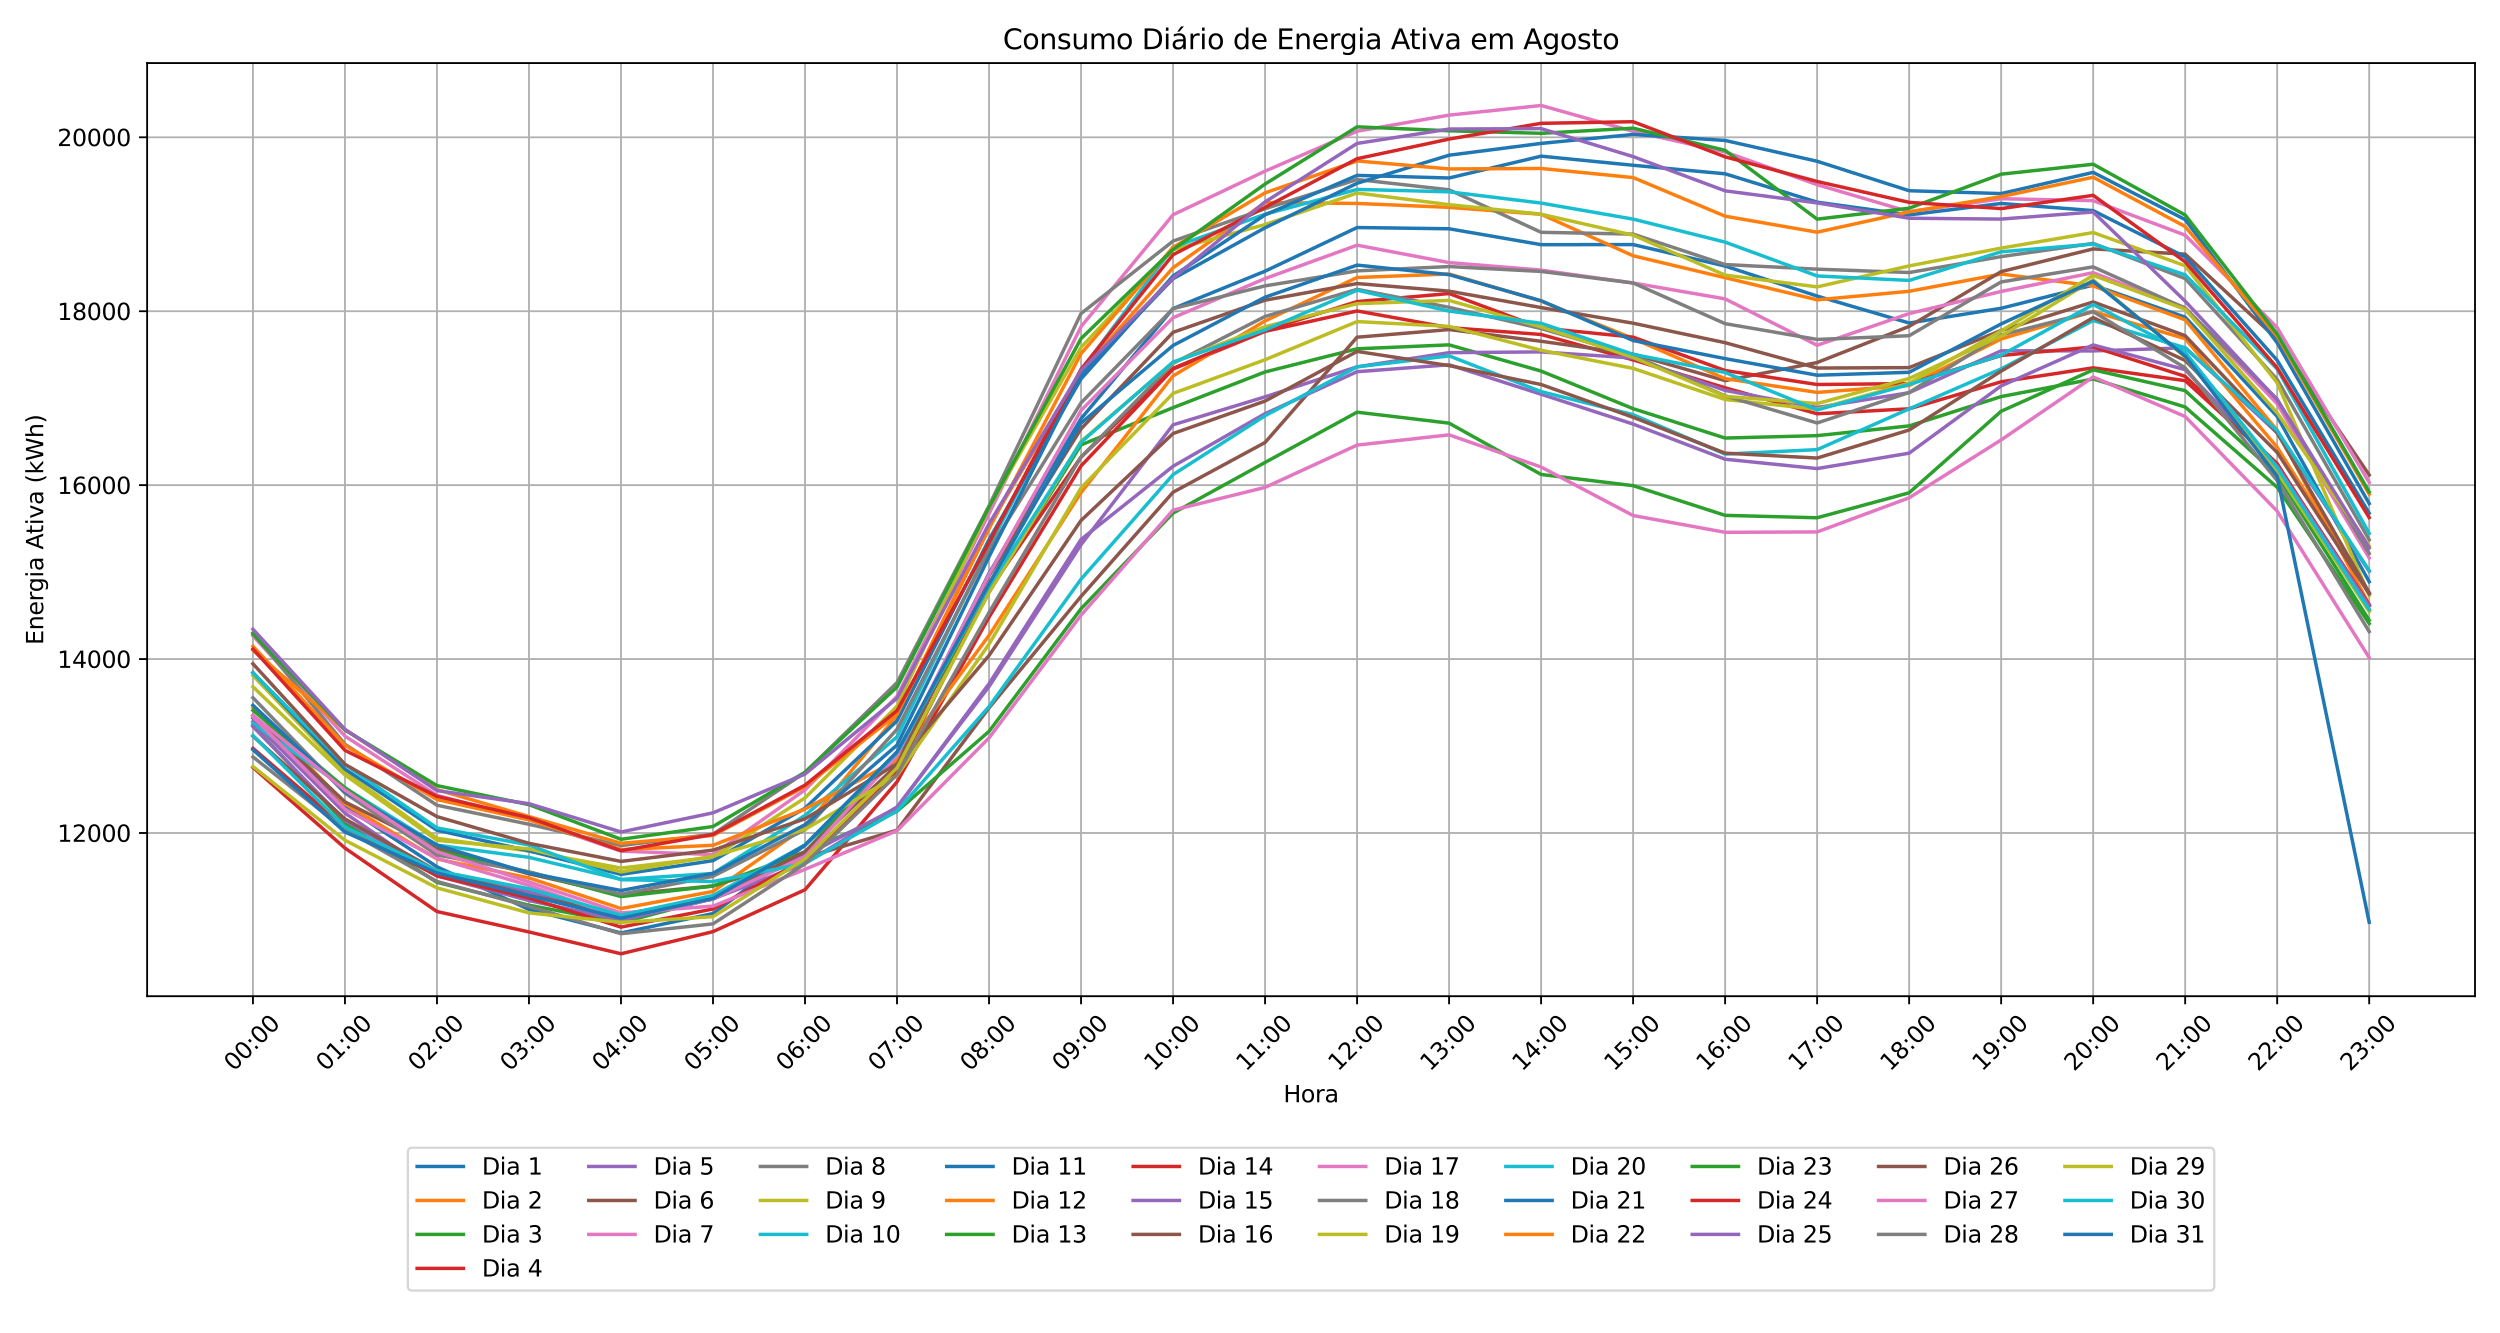 <?xml version="1.0" encoding="utf-8" standalone="no"?>
<!DOCTYPE svg PUBLIC "-//W3C//DTD SVG 1.1//EN"
  "http://www.w3.org/Graphics/SVG/1.1/DTD/svg11.dtd">
<svg xmlns:xlink="http://www.w3.org/1999/xlink" width="1080pt" height="576pt" viewBox="0 0 1080 576" xmlns="http://www.w3.org/2000/svg" version="1.1">
 <defs>
  <style type="text/css">*{stroke-linejoin: round; stroke-linecap: butt}</style>
 </defs>
 <g id="figure_1">
  <g id="patch_1">
   <path d="M 0 576 
L 1080 576 
L 1080 0 
L 0 0 
z
" style="fill: #ffffff"/>
  </g>
  <g id="axes_1">
   <g id="patch_2">
    <path d="M 63.56 430.352 
L 1069.2 430.352 
L 1069.2 27.24 
L 63.56 27.24 
z
" style="fill: #ffffff"/>
   </g>
   <g id="matplotlib.axis_1">
    <g id="xtick_1">
     <g id="line2d_1">
      <path d="M 109.271 430.352 
L 109.271 27.24 
" clip-path="url(#p33c159c88a)" style="fill: none; stroke: #b0b0b0; stroke-width: 0.8; stroke-linecap: square"/>
     </g>
     <g id="line2d_2">
      <defs>
       <path id="md934c6832f" d="M 0 0 
L 0 3.5 
" style="stroke: #000000; stroke-width: 0.8"/>
      </defs>
      <g>
       <use xlink:href="#md934c6832f" x="109.271" y="430.352" style="stroke: #000000; stroke-width: 0.8"/>
      </g>
     </g>
     <g id="text_1">
      <!-- 00:00 -->
      <g transform="translate(101.033 463.103) rotate(-45) scale(0.1 -0.1)">
       <defs>
        <path id="DejaVuSans-30" d="M 2034 4250 
Q 1547 4250 1301 3770 
Q 1056 3291 1056 2328 
Q 1056 1369 1301 889 
Q 1547 409 2034 409 
Q 2525 409 2770 889 
Q 3016 1369 3016 2328 
Q 3016 3291 2770 3770 
Q 2525 4250 2034 4250 
z
M 2034 4750 
Q 2819 4750 3233 4129 
Q 3647 3509 3647 2328 
Q 3647 1150 3233 529 
Q 2819 -91 2034 -91 
Q 1250 -91 836 529 
Q 422 1150 422 2328 
Q 422 3509 836 4129 
Q 1250 4750 2034 4750 
z
" transform="scale(0.016)"/>
        <path id="DejaVuSans-3a" d="M 750 794 
L 1409 794 
L 1409 0 
L 750 0 
L 750 794 
z
M 750 3309 
L 1409 3309 
L 1409 2516 
L 750 2516 
L 750 3309 
z
" transform="scale(0.016)"/>
       </defs>
       <use xlink:href="#DejaVuSans-30"/>
       <use xlink:href="#DejaVuSans-30" x="63.623"/>
       <use xlink:href="#DejaVuSans-3a" x="127.246"/>
       <use xlink:href="#DejaVuSans-30" x="160.938"/>
       <use xlink:href="#DejaVuSans-30" x="224.561"/>
      </g>
     </g>
    </g>
    <g id="xtick_2">
     <g id="line2d_3">
      <path d="M 149.02 430.352 
L 149.02 27.24 
" clip-path="url(#p33c159c88a)" style="fill: none; stroke: #b0b0b0; stroke-width: 0.8; stroke-linecap: square"/>
     </g>
     <g id="line2d_4">
      <g>
       <use xlink:href="#md934c6832f" x="149.02" y="430.352" style="stroke: #000000; stroke-width: 0.8"/>
      </g>
     </g>
     <g id="text_2">
      <!-- 01:00 -->
      <g transform="translate(140.782 463.103) rotate(-45) scale(0.1 -0.1)">
       <defs>
        <path id="DejaVuSans-31" d="M 794 531 
L 1825 531 
L 1825 4091 
L 703 3866 
L 703 4441 
L 1819 4666 
L 2450 4666 
L 2450 531 
L 3481 531 
L 3481 0 
L 794 0 
L 794 531 
z
" transform="scale(0.016)"/>
       </defs>
       <use xlink:href="#DejaVuSans-30"/>
       <use xlink:href="#DejaVuSans-31" x="63.623"/>
       <use xlink:href="#DejaVuSans-3a" x="127.246"/>
       <use xlink:href="#DejaVuSans-30" x="160.938"/>
       <use xlink:href="#DejaVuSans-30" x="224.561"/>
      </g>
     </g>
    </g>
    <g id="xtick_3">
     <g id="line2d_5">
      <path d="M 188.768 430.352 
L 188.768 27.24 
" clip-path="url(#p33c159c88a)" style="fill: none; stroke: #b0b0b0; stroke-width: 0.8; stroke-linecap: square"/>
     </g>
     <g id="line2d_6">
      <g>
       <use xlink:href="#md934c6832f" x="188.768" y="430.352" style="stroke: #000000; stroke-width: 0.8"/>
      </g>
     </g>
     <g id="text_3">
      <!-- 02:00 -->
      <g transform="translate(180.53 463.103) rotate(-45) scale(0.1 -0.1)">
       <defs>
        <path id="DejaVuSans-32" d="M 1228 531 
L 3431 531 
L 3431 0 
L 469 0 
L 469 531 
Q 828 903 1448 1529 
Q 2069 2156 2228 2338 
Q 2531 2678 2651 2914 
Q 2772 3150 2772 3378 
Q 2772 3750 2511 3984 
Q 2250 4219 1831 4219 
Q 1534 4219 1204 4116 
Q 875 4013 500 3803 
L 500 4441 
Q 881 4594 1212 4672 
Q 1544 4750 1819 4750 
Q 2544 4750 2975 4387 
Q 3406 4025 3406 3419 
Q 3406 3131 3298 2873 
Q 3191 2616 2906 2266 
Q 2828 2175 2409 1742 
Q 1991 1309 1228 531 
z
" transform="scale(0.016)"/>
       </defs>
       <use xlink:href="#DejaVuSans-30"/>
       <use xlink:href="#DejaVuSans-32" x="63.623"/>
       <use xlink:href="#DejaVuSans-3a" x="127.246"/>
       <use xlink:href="#DejaVuSans-30" x="160.938"/>
       <use xlink:href="#DejaVuSans-30" x="224.561"/>
      </g>
     </g>
    </g>
    <g id="xtick_4">
     <g id="line2d_7">
      <path d="M 228.517 430.352 
L 228.517 27.24 
" clip-path="url(#p33c159c88a)" style="fill: none; stroke: #b0b0b0; stroke-width: 0.8; stroke-linecap: square"/>
     </g>
     <g id="line2d_8">
      <g>
       <use xlink:href="#md934c6832f" x="228.517" y="430.352" style="stroke: #000000; stroke-width: 0.8"/>
      </g>
     </g>
     <g id="text_4">
      <!-- 03:00 -->
      <g transform="translate(220.279 463.103) rotate(-45) scale(0.1 -0.1)">
       <defs>
        <path id="DejaVuSans-33" d="M 2597 2516 
Q 3050 2419 3304 2112 
Q 3559 1806 3559 1356 
Q 3559 666 3084 287 
Q 2609 -91 1734 -91 
Q 1441 -91 1130 -33 
Q 819 25 488 141 
L 488 750 
Q 750 597 1062 519 
Q 1375 441 1716 441 
Q 2309 441 2620 675 
Q 2931 909 2931 1356 
Q 2931 1769 2642 2001 
Q 2353 2234 1838 2234 
L 1294 2234 
L 1294 2753 
L 1863 2753 
Q 2328 2753 2575 2939 
Q 2822 3125 2822 3475 
Q 2822 3834 2567 4026 
Q 2313 4219 1838 4219 
Q 1578 4219 1281 4162 
Q 984 4106 628 3988 
L 628 4550 
Q 988 4650 1302 4700 
Q 1616 4750 1894 4750 
Q 2613 4750 3031 4423 
Q 3450 4097 3450 3541 
Q 3450 3153 3228 2886 
Q 3006 2619 2597 2516 
z
" transform="scale(0.016)"/>
       </defs>
       <use xlink:href="#DejaVuSans-30"/>
       <use xlink:href="#DejaVuSans-33" x="63.623"/>
       <use xlink:href="#DejaVuSans-3a" x="127.246"/>
       <use xlink:href="#DejaVuSans-30" x="160.938"/>
       <use xlink:href="#DejaVuSans-30" x="224.561"/>
      </g>
     </g>
    </g>
    <g id="xtick_5">
     <g id="line2d_9">
      <path d="M 268.265 430.352 
L 268.265 27.24 
" clip-path="url(#p33c159c88a)" style="fill: none; stroke: #b0b0b0; stroke-width: 0.8; stroke-linecap: square"/>
     </g>
     <g id="line2d_10">
      <g>
       <use xlink:href="#md934c6832f" x="268.265" y="430.352" style="stroke: #000000; stroke-width: 0.8"/>
      </g>
     </g>
     <g id="text_5">
      <!-- 04:00 -->
      <g transform="translate(260.028 463.103) rotate(-45) scale(0.1 -0.1)">
       <defs>
        <path id="DejaVuSans-34" d="M 2419 4116 
L 825 1625 
L 2419 1625 
L 2419 4116 
z
M 2253 4666 
L 3047 4666 
L 3047 1625 
L 3713 1625 
L 3713 1100 
L 3047 1100 
L 3047 0 
L 2419 0 
L 2419 1100 
L 313 1100 
L 313 1709 
L 2253 4666 
z
" transform="scale(0.016)"/>
       </defs>
       <use xlink:href="#DejaVuSans-30"/>
       <use xlink:href="#DejaVuSans-34" x="63.623"/>
       <use xlink:href="#DejaVuSans-3a" x="127.246"/>
       <use xlink:href="#DejaVuSans-30" x="160.938"/>
       <use xlink:href="#DejaVuSans-30" x="224.561"/>
      </g>
     </g>
    </g>
    <g id="xtick_6">
     <g id="line2d_11">
      <path d="M 308.014 430.352 
L 308.014 27.24 
" clip-path="url(#p33c159c88a)" style="fill: none; stroke: #b0b0b0; stroke-width: 0.8; stroke-linecap: square"/>
     </g>
     <g id="line2d_12">
      <g>
       <use xlink:href="#md934c6832f" x="308.014" y="430.352" style="stroke: #000000; stroke-width: 0.8"/>
      </g>
     </g>
     <g id="text_6">
      <!-- 05:00 -->
      <g transform="translate(299.776 463.103) rotate(-45) scale(0.1 -0.1)">
       <defs>
        <path id="DejaVuSans-35" d="M 691 4666 
L 3169 4666 
L 3169 4134 
L 1269 4134 
L 1269 2991 
Q 1406 3038 1543 3061 
Q 1681 3084 1819 3084 
Q 2600 3084 3056 2656 
Q 3513 2228 3513 1497 
Q 3513 744 3044 326 
Q 2575 -91 1722 -91 
Q 1428 -91 1123 -41 
Q 819 9 494 109 
L 494 744 
Q 775 591 1075 516 
Q 1375 441 1709 441 
Q 2250 441 2565 725 
Q 2881 1009 2881 1497 
Q 2881 1984 2565 2268 
Q 2250 2553 1709 2553 
Q 1456 2553 1204 2497 
Q 953 2441 691 2322 
L 691 4666 
z
" transform="scale(0.016)"/>
       </defs>
       <use xlink:href="#DejaVuSans-30"/>
       <use xlink:href="#DejaVuSans-35" x="63.623"/>
       <use xlink:href="#DejaVuSans-3a" x="127.246"/>
       <use xlink:href="#DejaVuSans-30" x="160.938"/>
       <use xlink:href="#DejaVuSans-30" x="224.561"/>
      </g>
     </g>
    </g>
    <g id="xtick_7">
     <g id="line2d_13">
      <path d="M 347.763 430.352 
L 347.763 27.24 
" clip-path="url(#p33c159c88a)" style="fill: none; stroke: #b0b0b0; stroke-width: 0.8; stroke-linecap: square"/>
     </g>
     <g id="line2d_14">
      <g>
       <use xlink:href="#md934c6832f" x="347.763" y="430.352" style="stroke: #000000; stroke-width: 0.8"/>
      </g>
     </g>
     <g id="text_7">
      <!-- 06:00 -->
      <g transform="translate(339.525 463.103) rotate(-45) scale(0.1 -0.1)">
       <defs>
        <path id="DejaVuSans-36" d="M 2113 2584 
Q 1688 2584 1439 2293 
Q 1191 2003 1191 1497 
Q 1191 994 1439 701 
Q 1688 409 2113 409 
Q 2538 409 2786 701 
Q 3034 994 3034 1497 
Q 3034 2003 2786 2293 
Q 2538 2584 2113 2584 
z
M 3366 4563 
L 3366 3988 
Q 3128 4100 2886 4159 
Q 2644 4219 2406 4219 
Q 1781 4219 1451 3797 
Q 1122 3375 1075 2522 
Q 1259 2794 1537 2939 
Q 1816 3084 2150 3084 
Q 2853 3084 3261 2657 
Q 3669 2231 3669 1497 
Q 3669 778 3244 343 
Q 2819 -91 2113 -91 
Q 1303 -91 875 529 
Q 447 1150 447 2328 
Q 447 3434 972 4092 
Q 1497 4750 2381 4750 
Q 2619 4750 2861 4703 
Q 3103 4656 3366 4563 
z
" transform="scale(0.016)"/>
       </defs>
       <use xlink:href="#DejaVuSans-30"/>
       <use xlink:href="#DejaVuSans-36" x="63.623"/>
       <use xlink:href="#DejaVuSans-3a" x="127.246"/>
       <use xlink:href="#DejaVuSans-30" x="160.938"/>
       <use xlink:href="#DejaVuSans-30" x="224.561"/>
      </g>
     </g>
    </g>
    <g id="xtick_8">
     <g id="line2d_15">
      <path d="M 387.511 430.352 
L 387.511 27.24 
" clip-path="url(#p33c159c88a)" style="fill: none; stroke: #b0b0b0; stroke-width: 0.8; stroke-linecap: square"/>
     </g>
     <g id="line2d_16">
      <g>
       <use xlink:href="#md934c6832f" x="387.511" y="430.352" style="stroke: #000000; stroke-width: 0.8"/>
      </g>
     </g>
     <g id="text_8">
      <!-- 07:00 -->
      <g transform="translate(379.273 463.103) rotate(-45) scale(0.1 -0.1)">
       <defs>
        <path id="DejaVuSans-37" d="M 525 4666 
L 3525 4666 
L 3525 4397 
L 1831 0 
L 1172 0 
L 2766 4134 
L 525 4134 
L 525 4666 
z
" transform="scale(0.016)"/>
       </defs>
       <use xlink:href="#DejaVuSans-30"/>
       <use xlink:href="#DejaVuSans-37" x="63.623"/>
       <use xlink:href="#DejaVuSans-3a" x="127.246"/>
       <use xlink:href="#DejaVuSans-30" x="160.938"/>
       <use xlink:href="#DejaVuSans-30" x="224.561"/>
      </g>
     </g>
    </g>
    <g id="xtick_9">
     <g id="line2d_17">
      <path d="M 427.26 430.352 
L 427.26 27.24 
" clip-path="url(#p33c159c88a)" style="fill: none; stroke: #b0b0b0; stroke-width: 0.8; stroke-linecap: square"/>
     </g>
     <g id="line2d_18">
      <g>
       <use xlink:href="#md934c6832f" x="427.26" y="430.352" style="stroke: #000000; stroke-width: 0.8"/>
      </g>
     </g>
     <g id="text_9">
      <!-- 08:00 -->
      <g transform="translate(419.022 463.103) rotate(-45) scale(0.1 -0.1)">
       <defs>
        <path id="DejaVuSans-38" d="M 2034 2216 
Q 1584 2216 1326 1975 
Q 1069 1734 1069 1313 
Q 1069 891 1326 650 
Q 1584 409 2034 409 
Q 2484 409 2743 651 
Q 3003 894 3003 1313 
Q 3003 1734 2745 1975 
Q 2488 2216 2034 2216 
z
M 1403 2484 
Q 997 2584 770 2862 
Q 544 3141 544 3541 
Q 544 4100 942 4425 
Q 1341 4750 2034 4750 
Q 2731 4750 3128 4425 
Q 3525 4100 3525 3541 
Q 3525 3141 3298 2862 
Q 3072 2584 2669 2484 
Q 3125 2378 3379 2068 
Q 3634 1759 3634 1313 
Q 3634 634 3220 271 
Q 2806 -91 2034 -91 
Q 1263 -91 848 271 
Q 434 634 434 1313 
Q 434 1759 690 2068 
Q 947 2378 1403 2484 
z
M 1172 3481 
Q 1172 3119 1398 2916 
Q 1625 2713 2034 2713 
Q 2441 2713 2670 2916 
Q 2900 3119 2900 3481 
Q 2900 3844 2670 4047 
Q 2441 4250 2034 4250 
Q 1625 4250 1398 4047 
Q 1172 3844 1172 3481 
z
" transform="scale(0.016)"/>
       </defs>
       <use xlink:href="#DejaVuSans-30"/>
       <use xlink:href="#DejaVuSans-38" x="63.623"/>
       <use xlink:href="#DejaVuSans-3a" x="127.246"/>
       <use xlink:href="#DejaVuSans-30" x="160.938"/>
       <use xlink:href="#DejaVuSans-30" x="224.561"/>
      </g>
     </g>
    </g>
    <g id="xtick_10">
     <g id="line2d_19">
      <path d="M 467.008 430.352 
L 467.008 27.24 
" clip-path="url(#p33c159c88a)" style="fill: none; stroke: #b0b0b0; stroke-width: 0.8; stroke-linecap: square"/>
     </g>
     <g id="line2d_20">
      <g>
       <use xlink:href="#md934c6832f" x="467.008" y="430.352" style="stroke: #000000; stroke-width: 0.8"/>
      </g>
     </g>
     <g id="text_10">
      <!-- 09:00 -->
      <g transform="translate(458.771 463.103) rotate(-45) scale(0.1 -0.1)">
       <defs>
        <path id="DejaVuSans-39" d="M 703 97 
L 703 672 
Q 941 559 1184 500 
Q 1428 441 1663 441 
Q 2288 441 2617 861 
Q 2947 1281 2994 2138 
Q 2813 1869 2534 1725 
Q 2256 1581 1919 1581 
Q 1219 1581 811 2004 
Q 403 2428 403 3163 
Q 403 3881 828 4315 
Q 1253 4750 1959 4750 
Q 2769 4750 3195 4129 
Q 3622 3509 3622 2328 
Q 3622 1225 3098 567 
Q 2575 -91 1691 -91 
Q 1453 -91 1209 -44 
Q 966 3 703 97 
z
M 1959 2075 
Q 2384 2075 2632 2365 
Q 2881 2656 2881 3163 
Q 2881 3666 2632 3958 
Q 2384 4250 1959 4250 
Q 1534 4250 1286 3958 
Q 1038 3666 1038 3163 
Q 1038 2656 1286 2365 
Q 1534 2075 1959 2075 
z
" transform="scale(0.016)"/>
       </defs>
       <use xlink:href="#DejaVuSans-30"/>
       <use xlink:href="#DejaVuSans-39" x="63.623"/>
       <use xlink:href="#DejaVuSans-3a" x="127.246"/>
       <use xlink:href="#DejaVuSans-30" x="160.938"/>
       <use xlink:href="#DejaVuSans-30" x="224.561"/>
      </g>
     </g>
    </g>
    <g id="xtick_11">
     <g id="line2d_21">
      <path d="M 506.757 430.352 
L 506.757 27.24 
" clip-path="url(#p33c159c88a)" style="fill: none; stroke: #b0b0b0; stroke-width: 0.8; stroke-linecap: square"/>
     </g>
     <g id="line2d_22">
      <g>
       <use xlink:href="#md934c6832f" x="506.757" y="430.352" style="stroke: #000000; stroke-width: 0.8"/>
      </g>
     </g>
     <g id="text_11">
      <!-- 10:00 -->
      <g transform="translate(498.519 463.103) rotate(-45) scale(0.1 -0.1)">
       <use xlink:href="#DejaVuSans-31"/>
       <use xlink:href="#DejaVuSans-30" x="63.623"/>
       <use xlink:href="#DejaVuSans-3a" x="127.246"/>
       <use xlink:href="#DejaVuSans-30" x="160.938"/>
       <use xlink:href="#DejaVuSans-30" x="224.561"/>
      </g>
     </g>
    </g>
    <g id="xtick_12">
     <g id="line2d_23">
      <path d="M 546.506 430.352 
L 546.506 27.24 
" clip-path="url(#p33c159c88a)" style="fill: none; stroke: #b0b0b0; stroke-width: 0.8; stroke-linecap: square"/>
     </g>
     <g id="line2d_24">
      <g>
       <use xlink:href="#md934c6832f" x="546.506" y="430.352" style="stroke: #000000; stroke-width: 0.8"/>
      </g>
     </g>
     <g id="text_12">
      <!-- 11:00 -->
      <g transform="translate(538.268 463.103) rotate(-45) scale(0.1 -0.1)">
       <use xlink:href="#DejaVuSans-31"/>
       <use xlink:href="#DejaVuSans-31" x="63.623"/>
       <use xlink:href="#DejaVuSans-3a" x="127.246"/>
       <use xlink:href="#DejaVuSans-30" x="160.938"/>
       <use xlink:href="#DejaVuSans-30" x="224.561"/>
      </g>
     </g>
    </g>
    <g id="xtick_13">
     <g id="line2d_25">
      <path d="M 586.254 430.352 
L 586.254 27.24 
" clip-path="url(#p33c159c88a)" style="fill: none; stroke: #b0b0b0; stroke-width: 0.8; stroke-linecap: square"/>
     </g>
     <g id="line2d_26">
      <g>
       <use xlink:href="#md934c6832f" x="586.254" y="430.352" style="stroke: #000000; stroke-width: 0.8"/>
      </g>
     </g>
     <g id="text_13">
      <!-- 12:00 -->
      <g transform="translate(578.017 463.103) rotate(-45) scale(0.1 -0.1)">
       <use xlink:href="#DejaVuSans-31"/>
       <use xlink:href="#DejaVuSans-32" x="63.623"/>
       <use xlink:href="#DejaVuSans-3a" x="127.246"/>
       <use xlink:href="#DejaVuSans-30" x="160.938"/>
       <use xlink:href="#DejaVuSans-30" x="224.561"/>
      </g>
     </g>
    </g>
    <g id="xtick_14">
     <g id="line2d_27">
      <path d="M 626.003 430.352 
L 626.003 27.24 
" clip-path="url(#p33c159c88a)" style="fill: none; stroke: #b0b0b0; stroke-width: 0.8; stroke-linecap: square"/>
     </g>
     <g id="line2d_28">
      <g>
       <use xlink:href="#md934c6832f" x="626.003" y="430.352" style="stroke: #000000; stroke-width: 0.8"/>
      </g>
     </g>
     <g id="text_14">
      <!-- 13:00 -->
      <g transform="translate(617.765 463.103) rotate(-45) scale(0.1 -0.1)">
       <use xlink:href="#DejaVuSans-31"/>
       <use xlink:href="#DejaVuSans-33" x="63.623"/>
       <use xlink:href="#DejaVuSans-3a" x="127.246"/>
       <use xlink:href="#DejaVuSans-30" x="160.938"/>
       <use xlink:href="#DejaVuSans-30" x="224.561"/>
      </g>
     </g>
    </g>
    <g id="xtick_15">
     <g id="line2d_29">
      <path d="M 665.752 430.352 
L 665.752 27.24 
" clip-path="url(#p33c159c88a)" style="fill: none; stroke: #b0b0b0; stroke-width: 0.8; stroke-linecap: square"/>
     </g>
     <g id="line2d_30">
      <g>
       <use xlink:href="#md934c6832f" x="665.752" y="430.352" style="stroke: #000000; stroke-width: 0.8"/>
      </g>
     </g>
     <g id="text_15">
      <!-- 14:00 -->
      <g transform="translate(657.514 463.103) rotate(-45) scale(0.1 -0.1)">
       <use xlink:href="#DejaVuSans-31"/>
       <use xlink:href="#DejaVuSans-34" x="63.623"/>
       <use xlink:href="#DejaVuSans-3a" x="127.246"/>
       <use xlink:href="#DejaVuSans-30" x="160.938"/>
       <use xlink:href="#DejaVuSans-30" x="224.561"/>
      </g>
     </g>
    </g>
    <g id="xtick_16">
     <g id="line2d_31">
      <path d="M 705.5 430.352 
L 705.5 27.24 
" clip-path="url(#p33c159c88a)" style="fill: none; stroke: #b0b0b0; stroke-width: 0.8; stroke-linecap: square"/>
     </g>
     <g id="line2d_32">
      <g>
       <use xlink:href="#md934c6832f" x="705.5" y="430.352" style="stroke: #000000; stroke-width: 0.8"/>
      </g>
     </g>
     <g id="text_16">
      <!-- 15:00 -->
      <g transform="translate(697.262 463.103) rotate(-45) scale(0.1 -0.1)">
       <use xlink:href="#DejaVuSans-31"/>
       <use xlink:href="#DejaVuSans-35" x="63.623"/>
       <use xlink:href="#DejaVuSans-3a" x="127.246"/>
       <use xlink:href="#DejaVuSans-30" x="160.938"/>
       <use xlink:href="#DejaVuSans-30" x="224.561"/>
      </g>
     </g>
    </g>
    <g id="xtick_17">
     <g id="line2d_33">
      <path d="M 745.249 430.352 
L 745.249 27.24 
" clip-path="url(#p33c159c88a)" style="fill: none; stroke: #b0b0b0; stroke-width: 0.8; stroke-linecap: square"/>
     </g>
     <g id="line2d_34">
      <g>
       <use xlink:href="#md934c6832f" x="745.249" y="430.352" style="stroke: #000000; stroke-width: 0.8"/>
      </g>
     </g>
     <g id="text_17">
      <!-- 16:00 -->
      <g transform="translate(737.011 463.103) rotate(-45) scale(0.1 -0.1)">
       <use xlink:href="#DejaVuSans-31"/>
       <use xlink:href="#DejaVuSans-36" x="63.623"/>
       <use xlink:href="#DejaVuSans-3a" x="127.246"/>
       <use xlink:href="#DejaVuSans-30" x="160.938"/>
       <use xlink:href="#DejaVuSans-30" x="224.561"/>
      </g>
     </g>
    </g>
    <g id="xtick_18">
     <g id="line2d_35">
      <path d="M 784.997 430.352 
L 784.997 27.24 
" clip-path="url(#p33c159c88a)" style="fill: none; stroke: #b0b0b0; stroke-width: 0.8; stroke-linecap: square"/>
     </g>
     <g id="line2d_36">
      <g>
       <use xlink:href="#md934c6832f" x="784.997" y="430.352" style="stroke: #000000; stroke-width: 0.8"/>
      </g>
     </g>
     <g id="text_18">
      <!-- 17:00 -->
      <g transform="translate(776.76 463.103) rotate(-45) scale(0.1 -0.1)">
       <use xlink:href="#DejaVuSans-31"/>
       <use xlink:href="#DejaVuSans-37" x="63.623"/>
       <use xlink:href="#DejaVuSans-3a" x="127.246"/>
       <use xlink:href="#DejaVuSans-30" x="160.938"/>
       <use xlink:href="#DejaVuSans-30" x="224.561"/>
      </g>
     </g>
    </g>
    <g id="xtick_19">
     <g id="line2d_37">
      <path d="M 824.746 430.352 
L 824.746 27.24 
" clip-path="url(#p33c159c88a)" style="fill: none; stroke: #b0b0b0; stroke-width: 0.8; stroke-linecap: square"/>
     </g>
     <g id="line2d_38">
      <g>
       <use xlink:href="#md934c6832f" x="824.746" y="430.352" style="stroke: #000000; stroke-width: 0.8"/>
      </g>
     </g>
     <g id="text_19">
      <!-- 18:00 -->
      <g transform="translate(816.508 463.103) rotate(-45) scale(0.1 -0.1)">
       <use xlink:href="#DejaVuSans-31"/>
       <use xlink:href="#DejaVuSans-38" x="63.623"/>
       <use xlink:href="#DejaVuSans-3a" x="127.246"/>
       <use xlink:href="#DejaVuSans-30" x="160.938"/>
       <use xlink:href="#DejaVuSans-30" x="224.561"/>
      </g>
     </g>
    </g>
    <g id="xtick_20">
     <g id="line2d_39">
      <path d="M 864.495 430.352 
L 864.495 27.24 
" clip-path="url(#p33c159c88a)" style="fill: none; stroke: #b0b0b0; stroke-width: 0.8; stroke-linecap: square"/>
     </g>
     <g id="line2d_40">
      <g>
       <use xlink:href="#md934c6832f" x="864.495" y="430.352" style="stroke: #000000; stroke-width: 0.8"/>
      </g>
     </g>
     <g id="text_20">
      <!-- 19:00 -->
      <g transform="translate(856.257 463.103) rotate(-45) scale(0.1 -0.1)">
       <use xlink:href="#DejaVuSans-31"/>
       <use xlink:href="#DejaVuSans-39" x="63.623"/>
       <use xlink:href="#DejaVuSans-3a" x="127.246"/>
       <use xlink:href="#DejaVuSans-30" x="160.938"/>
       <use xlink:href="#DejaVuSans-30" x="224.561"/>
      </g>
     </g>
    </g>
    <g id="xtick_21">
     <g id="line2d_41">
      <path d="M 904.243 430.352 
L 904.243 27.24 
" clip-path="url(#p33c159c88a)" style="fill: none; stroke: #b0b0b0; stroke-width: 0.8; stroke-linecap: square"/>
     </g>
     <g id="line2d_42">
      <g>
       <use xlink:href="#md934c6832f" x="904.243" y="430.352" style="stroke: #000000; stroke-width: 0.8"/>
      </g>
     </g>
     <g id="text_21">
      <!-- 20:00 -->
      <g transform="translate(896.005 463.103) rotate(-45) scale(0.1 -0.1)">
       <use xlink:href="#DejaVuSans-32"/>
       <use xlink:href="#DejaVuSans-30" x="63.623"/>
       <use xlink:href="#DejaVuSans-3a" x="127.246"/>
       <use xlink:href="#DejaVuSans-30" x="160.938"/>
       <use xlink:href="#DejaVuSans-30" x="224.561"/>
      </g>
     </g>
    </g>
    <g id="xtick_22">
     <g id="line2d_43">
      <path d="M 943.992 430.352 
L 943.992 27.24 
" clip-path="url(#p33c159c88a)" style="fill: none; stroke: #b0b0b0; stroke-width: 0.8; stroke-linecap: square"/>
     </g>
     <g id="line2d_44">
      <g>
       <use xlink:href="#md934c6832f" x="943.992" y="430.352" style="stroke: #000000; stroke-width: 0.8"/>
      </g>
     </g>
     <g id="text_22">
      <!-- 21:00 -->
      <g transform="translate(935.754 463.103) rotate(-45) scale(0.1 -0.1)">
       <use xlink:href="#DejaVuSans-32"/>
       <use xlink:href="#DejaVuSans-31" x="63.623"/>
       <use xlink:href="#DejaVuSans-3a" x="127.246"/>
       <use xlink:href="#DejaVuSans-30" x="160.938"/>
       <use xlink:href="#DejaVuSans-30" x="224.561"/>
      </g>
     </g>
    </g>
    <g id="xtick_23">
     <g id="line2d_45">
      <path d="M 983.74 430.352 
L 983.74 27.24 
" clip-path="url(#p33c159c88a)" style="fill: none; stroke: #b0b0b0; stroke-width: 0.8; stroke-linecap: square"/>
     </g>
     <g id="line2d_46">
      <g>
       <use xlink:href="#md934c6832f" x="983.74" y="430.352" style="stroke: #000000; stroke-width: 0.8"/>
      </g>
     </g>
     <g id="text_23">
      <!-- 22:00 -->
      <g transform="translate(975.503 463.103) rotate(-45) scale(0.1 -0.1)">
       <use xlink:href="#DejaVuSans-32"/>
       <use xlink:href="#DejaVuSans-32" x="63.623"/>
       <use xlink:href="#DejaVuSans-3a" x="127.246"/>
       <use xlink:href="#DejaVuSans-30" x="160.938"/>
       <use xlink:href="#DejaVuSans-30" x="224.561"/>
      </g>
     </g>
    </g>
    <g id="xtick_24">
     <g id="line2d_47">
      <path d="M 1023.489 430.352 
L 1023.489 27.24 
" clip-path="url(#p33c159c88a)" style="fill: none; stroke: #b0b0b0; stroke-width: 0.8; stroke-linecap: square"/>
     </g>
     <g id="line2d_48">
      <g>
       <use xlink:href="#md934c6832f" x="1023.489" y="430.352" style="stroke: #000000; stroke-width: 0.8"/>
      </g>
     </g>
     <g id="text_24">
      <!-- 23:00 -->
      <g transform="translate(1015.251 463.103) rotate(-45) scale(0.1 -0.1)">
       <use xlink:href="#DejaVuSans-32"/>
       <use xlink:href="#DejaVuSans-33" x="63.623"/>
       <use xlink:href="#DejaVuSans-3a" x="127.246"/>
       <use xlink:href="#DejaVuSans-30" x="160.938"/>
       <use xlink:href="#DejaVuSans-30" x="224.561"/>
      </g>
     </g>
    </g>
    <g id="text_25">
     <!-- Hora -->
     <g transform="translate(554.441 476.172) scale(0.1 -0.1)">
      <defs>
       <path id="DejaVuSans-48" d="M 628 4666 
L 1259 4666 
L 1259 2753 
L 3553 2753 
L 3553 4666 
L 4184 4666 
L 4184 0 
L 3553 0 
L 3553 2222 
L 1259 2222 
L 1259 0 
L 628 0 
L 628 4666 
z
" transform="scale(0.016)"/>
       <path id="DejaVuSans-6f" d="M 1959 3097 
Q 1497 3097 1228 2736 
Q 959 2375 959 1747 
Q 959 1119 1226 758 
Q 1494 397 1959 397 
Q 2419 397 2687 759 
Q 2956 1122 2956 1747 
Q 2956 2369 2687 2733 
Q 2419 3097 1959 3097 
z
M 1959 3584 
Q 2709 3584 3137 3096 
Q 3566 2609 3566 1747 
Q 3566 888 3137 398 
Q 2709 -91 1959 -91 
Q 1206 -91 779 398 
Q 353 888 353 1747 
Q 353 2609 779 3096 
Q 1206 3584 1959 3584 
z
" transform="scale(0.016)"/>
       <path id="DejaVuSans-72" d="M 2631 2963 
Q 2534 3019 2420 3045 
Q 2306 3072 2169 3072 
Q 1681 3072 1420 2755 
Q 1159 2438 1159 1844 
L 1159 0 
L 581 0 
L 581 3500 
L 1159 3500 
L 1159 2956 
Q 1341 3275 1631 3429 
Q 1922 3584 2338 3584 
Q 2397 3584 2469 3576 
Q 2541 3569 2628 3553 
L 2631 2963 
z
" transform="scale(0.016)"/>
       <path id="DejaVuSans-61" d="M 2194 1759 
Q 1497 1759 1228 1600 
Q 959 1441 959 1056 
Q 959 750 1161 570 
Q 1363 391 1709 391 
Q 2188 391 2477 730 
Q 2766 1069 2766 1631 
L 2766 1759 
L 2194 1759 
z
M 3341 1997 
L 3341 0 
L 2766 0 
L 2766 531 
Q 2569 213 2275 61 
Q 1981 -91 1556 -91 
Q 1019 -91 701 211 
Q 384 513 384 1019 
Q 384 1609 779 1909 
Q 1175 2209 1959 2209 
L 2766 2209 
L 2766 2266 
Q 2766 2663 2505 2880 
Q 2244 3097 1772 3097 
Q 1472 3097 1187 3025 
Q 903 2953 641 2809 
L 641 3341 
Q 956 3463 1253 3523 
Q 1550 3584 1831 3584 
Q 2591 3584 2966 3190 
Q 3341 2797 3341 1997 
z
" transform="scale(0.016)"/>
      </defs>
      <use xlink:href="#DejaVuSans-48"/>
      <use xlink:href="#DejaVuSans-6f" x="75.195"/>
      <use xlink:href="#DejaVuSans-72" x="136.377"/>
      <use xlink:href="#DejaVuSans-61" x="177.49"/>
     </g>
    </g>
   </g>
   <g id="matplotlib.axis_2">
    <g id="ytick_1">
     <g id="line2d_49">
      <path d="M 63.56 359.864 
L 1069.2 359.864 
" clip-path="url(#p33c159c88a)" style="fill: none; stroke: #b0b0b0; stroke-width: 0.8; stroke-linecap: square"/>
     </g>
     <g id="line2d_50">
      <defs>
       <path id="m50ad4900ee" d="M 0 0 
L -3.5 0 
" style="stroke: #000000; stroke-width: 0.8"/>
      </defs>
      <g>
       <use xlink:href="#m50ad4900ee" x="63.56" y="359.864" style="stroke: #000000; stroke-width: 0.8"/>
      </g>
     </g>
     <g id="text_26">
      <!-- 12000 -->
      <g transform="translate(24.747 363.663) scale(0.1 -0.1)">
       <use xlink:href="#DejaVuSans-31"/>
       <use xlink:href="#DejaVuSans-32" x="63.623"/>
       <use xlink:href="#DejaVuSans-30" x="127.246"/>
       <use xlink:href="#DejaVuSans-30" x="190.869"/>
       <use xlink:href="#DejaVuSans-30" x="254.492"/>
      </g>
     </g>
    </g>
    <g id="ytick_2">
     <g id="line2d_51">
      <path d="M 63.56 284.726 
L 1069.2 284.726 
" clip-path="url(#p33c159c88a)" style="fill: none; stroke: #b0b0b0; stroke-width: 0.8; stroke-linecap: square"/>
     </g>
     <g id="line2d_52">
      <g>
       <use xlink:href="#m50ad4900ee" x="63.56" y="284.726" style="stroke: #000000; stroke-width: 0.8"/>
      </g>
     </g>
     <g id="text_27">
      <!-- 14000 -->
      <g transform="translate(24.747 288.525) scale(0.1 -0.1)">
       <use xlink:href="#DejaVuSans-31"/>
       <use xlink:href="#DejaVuSans-34" x="63.623"/>
       <use xlink:href="#DejaVuSans-30" x="127.246"/>
       <use xlink:href="#DejaVuSans-30" x="190.869"/>
       <use xlink:href="#DejaVuSans-30" x="254.492"/>
      </g>
     </g>
    </g>
    <g id="ytick_3">
     <g id="line2d_53">
      <path d="M 63.56 209.588 
L 1069.2 209.588 
" clip-path="url(#p33c159c88a)" style="fill: none; stroke: #b0b0b0; stroke-width: 0.8; stroke-linecap: square"/>
     </g>
     <g id="line2d_54">
      <g>
       <use xlink:href="#m50ad4900ee" x="63.56" y="209.588" style="stroke: #000000; stroke-width: 0.8"/>
      </g>
     </g>
     <g id="text_28">
      <!-- 16000 -->
      <g transform="translate(24.747 213.387) scale(0.1 -0.1)">
       <use xlink:href="#DejaVuSans-31"/>
       <use xlink:href="#DejaVuSans-36" x="63.623"/>
       <use xlink:href="#DejaVuSans-30" x="127.246"/>
       <use xlink:href="#DejaVuSans-30" x="190.869"/>
       <use xlink:href="#DejaVuSans-30" x="254.492"/>
      </g>
     </g>
    </g>
    <g id="ytick_4">
     <g id="line2d_55">
      <path d="M 63.56 134.45 
L 1069.2 134.45 
" clip-path="url(#p33c159c88a)" style="fill: none; stroke: #b0b0b0; stroke-width: 0.8; stroke-linecap: square"/>
     </g>
     <g id="line2d_56">
      <g>
       <use xlink:href="#m50ad4900ee" x="63.56" y="134.45" style="stroke: #000000; stroke-width: 0.8"/>
      </g>
     </g>
     <g id="text_29">
      <!-- 18000 -->
      <g transform="translate(24.747 138.25) scale(0.1 -0.1)">
       <use xlink:href="#DejaVuSans-31"/>
       <use xlink:href="#DejaVuSans-38" x="63.623"/>
       <use xlink:href="#DejaVuSans-30" x="127.246"/>
       <use xlink:href="#DejaVuSans-30" x="190.869"/>
       <use xlink:href="#DejaVuSans-30" x="254.492"/>
      </g>
     </g>
    </g>
    <g id="ytick_5">
     <g id="line2d_57">
      <path d="M 63.56 59.313 
L 1069.2 59.313 
" clip-path="url(#p33c159c88a)" style="fill: none; stroke: #b0b0b0; stroke-width: 0.8; stroke-linecap: square"/>
     </g>
     <g id="line2d_58">
      <g>
       <use xlink:href="#m50ad4900ee" x="63.56" y="59.313" style="stroke: #000000; stroke-width: 0.8"/>
      </g>
     </g>
     <g id="text_30">
      <!-- 20000 -->
      <g transform="translate(24.747 63.112) scale(0.1 -0.1)">
       <use xlink:href="#DejaVuSans-32"/>
       <use xlink:href="#DejaVuSans-30" x="63.623"/>
       <use xlink:href="#DejaVuSans-30" x="127.246"/>
       <use xlink:href="#DejaVuSans-30" x="190.869"/>
       <use xlink:href="#DejaVuSans-30" x="254.492"/>
      </g>
     </g>
    </g>
    <g id="text_31">
     <!-- Energia Ativa (kWh) -->
     <g transform="translate(18.668 278.589) rotate(-90) scale(0.1 -0.1)">
      <defs>
       <path id="DejaVuSans-45" d="M 628 4666 
L 3578 4666 
L 3578 4134 
L 1259 4134 
L 1259 2753 
L 3481 2753 
L 3481 2222 
L 1259 2222 
L 1259 531 
L 3634 531 
L 3634 0 
L 628 0 
L 628 4666 
z
" transform="scale(0.016)"/>
       <path id="DejaVuSans-6e" d="M 3513 2113 
L 3513 0 
L 2938 0 
L 2938 2094 
Q 2938 2591 2744 2837 
Q 2550 3084 2163 3084 
Q 1697 3084 1428 2787 
Q 1159 2491 1159 1978 
L 1159 0 
L 581 0 
L 581 3500 
L 1159 3500 
L 1159 2956 
Q 1366 3272 1645 3428 
Q 1925 3584 2291 3584 
Q 2894 3584 3203 3211 
Q 3513 2838 3513 2113 
z
" transform="scale(0.016)"/>
       <path id="DejaVuSans-65" d="M 3597 1894 
L 3597 1613 
L 953 1613 
Q 991 1019 1311 708 
Q 1631 397 2203 397 
Q 2534 397 2845 478 
Q 3156 559 3463 722 
L 3463 178 
Q 3153 47 2828 -22 
Q 2503 -91 2169 -91 
Q 1331 -91 842 396 
Q 353 884 353 1716 
Q 353 2575 817 3079 
Q 1281 3584 2069 3584 
Q 2775 3584 3186 3129 
Q 3597 2675 3597 1894 
z
M 3022 2063 
Q 3016 2534 2758 2815 
Q 2500 3097 2075 3097 
Q 1594 3097 1305 2825 
Q 1016 2553 972 2059 
L 3022 2063 
z
" transform="scale(0.016)"/>
       <path id="DejaVuSans-67" d="M 2906 1791 
Q 2906 2416 2648 2759 
Q 2391 3103 1925 3103 
Q 1463 3103 1205 2759 
Q 947 2416 947 1791 
Q 947 1169 1205 825 
Q 1463 481 1925 481 
Q 2391 481 2648 825 
Q 2906 1169 2906 1791 
z
M 3481 434 
Q 3481 -459 3084 -895 
Q 2688 -1331 1869 -1331 
Q 1566 -1331 1297 -1286 
Q 1028 -1241 775 -1147 
L 775 -588 
Q 1028 -725 1275 -790 
Q 1522 -856 1778 -856 
Q 2344 -856 2625 -561 
Q 2906 -266 2906 331 
L 2906 616 
Q 2728 306 2450 153 
Q 2172 0 1784 0 
Q 1141 0 747 490 
Q 353 981 353 1791 
Q 353 2603 747 3093 
Q 1141 3584 1784 3584 
Q 2172 3584 2450 3431 
Q 2728 3278 2906 2969 
L 2906 3500 
L 3481 3500 
L 3481 434 
z
" transform="scale(0.016)"/>
       <path id="DejaVuSans-69" d="M 603 3500 
L 1178 3500 
L 1178 0 
L 603 0 
L 603 3500 
z
M 603 4863 
L 1178 4863 
L 1178 4134 
L 603 4134 
L 603 4863 
z
" transform="scale(0.016)"/>
       <path id="DejaVuSans-20" transform="scale(0.016)"/>
       <path id="DejaVuSans-41" d="M 2188 4044 
L 1331 1722 
L 3047 1722 
L 2188 4044 
z
M 1831 4666 
L 2547 4666 
L 4325 0 
L 3669 0 
L 3244 1197 
L 1141 1197 
L 716 0 
L 50 0 
L 1831 4666 
z
" transform="scale(0.016)"/>
       <path id="DejaVuSans-74" d="M 1172 4494 
L 1172 3500 
L 2356 3500 
L 2356 3053 
L 1172 3053 
L 1172 1153 
Q 1172 725 1289 603 
Q 1406 481 1766 481 
L 2356 481 
L 2356 0 
L 1766 0 
Q 1100 0 847 248 
Q 594 497 594 1153 
L 594 3053 
L 172 3053 
L 172 3500 
L 594 3500 
L 594 4494 
L 1172 4494 
z
" transform="scale(0.016)"/>
       <path id="DejaVuSans-76" d="M 191 3500 
L 800 3500 
L 1894 563 
L 2988 3500 
L 3597 3500 
L 2284 0 
L 1503 0 
L 191 3500 
z
" transform="scale(0.016)"/>
       <path id="DejaVuSans-28" d="M 1984 4856 
Q 1566 4138 1362 3434 
Q 1159 2731 1159 2009 
Q 1159 1288 1364 580 
Q 1569 -128 1984 -844 
L 1484 -844 
Q 1016 -109 783 600 
Q 550 1309 550 2009 
Q 550 2706 781 3412 
Q 1013 4119 1484 4856 
L 1984 4856 
z
" transform="scale(0.016)"/>
       <path id="DejaVuSans-6b" d="M 581 4863 
L 1159 4863 
L 1159 1991 
L 2875 3500 
L 3609 3500 
L 1753 1863 
L 3688 0 
L 2938 0 
L 1159 1709 
L 1159 0 
L 581 0 
L 581 4863 
z
" transform="scale(0.016)"/>
       <path id="DejaVuSans-57" d="M 213 4666 
L 850 4666 
L 1831 722 
L 2809 4666 
L 3519 4666 
L 4500 722 
L 5478 4666 
L 6119 4666 
L 4947 0 
L 4153 0 
L 3169 4050 
L 2175 0 
L 1381 0 
L 213 4666 
z
" transform="scale(0.016)"/>
       <path id="DejaVuSans-68" d="M 3513 2113 
L 3513 0 
L 2938 0 
L 2938 2094 
Q 2938 2591 2744 2837 
Q 2550 3084 2163 3084 
Q 1697 3084 1428 2787 
Q 1159 2491 1159 1978 
L 1159 0 
L 581 0 
L 581 4863 
L 1159 4863 
L 1159 2956 
Q 1366 3272 1645 3428 
Q 1925 3584 2291 3584 
Q 2894 3584 3203 3211 
Q 3513 2838 3513 2113 
z
" transform="scale(0.016)"/>
       <path id="DejaVuSans-29" d="M 513 4856 
L 1013 4856 
Q 1481 4119 1714 3412 
Q 1947 2706 1947 2009 
Q 1947 1309 1714 600 
Q 1481 -109 1013 -844 
L 513 -844 
Q 928 -128 1133 580 
Q 1338 1288 1338 2009 
Q 1338 2731 1133 3434 
Q 928 4138 513 4856 
z
" transform="scale(0.016)"/>
      </defs>
      <use xlink:href="#DejaVuSans-45"/>
      <use xlink:href="#DejaVuSans-6e" x="63.184"/>
      <use xlink:href="#DejaVuSans-65" x="126.562"/>
      <use xlink:href="#DejaVuSans-72" x="188.086"/>
      <use xlink:href="#DejaVuSans-67" x="227.449"/>
      <use xlink:href="#DejaVuSans-69" x="290.926"/>
      <use xlink:href="#DejaVuSans-61" x="318.709"/>
      <use xlink:href="#DejaVuSans-20" x="379.988"/>
      <use xlink:href="#DejaVuSans-41" x="411.775"/>
      <use xlink:href="#DejaVuSans-74" x="478.434"/>
      <use xlink:href="#DejaVuSans-69" x="517.643"/>
      <use xlink:href="#DejaVuSans-76" x="545.426"/>
      <use xlink:href="#DejaVuSans-61" x="604.605"/>
      <use xlink:href="#DejaVuSans-20" x="665.885"/>
      <use xlink:href="#DejaVuSans-28" x="697.672"/>
      <use xlink:href="#DejaVuSans-6b" x="736.686"/>
      <use xlink:href="#DejaVuSans-57" x="794.596"/>
      <use xlink:href="#DejaVuSans-68" x="893.473"/>
      <use xlink:href="#DejaVuSans-29" x="956.852"/>
     </g>
    </g>
   </g>
   <g id="line2d_59">
    <path d="M 109.271 310.233 
L 149.02 348.415 
L 188.768 374.456 
L 228.517 392.894 
L 268.265 403.025 
L 308.014 394.657 
L 347.763 365.141 
L 387.511 327.564 
L 427.26 247.665 
L 467.008 180.866 
L 506.757 133.308 
L 546.506 117.147 
L 586.254 98.297 
L 626.003 98.836 
L 665.752 105.699 
L 705.5 105.659 
L 745.249 114.934 
L 784.997 127.907 
L 824.746 139.549 
L 864.495 133.172 
L 904.243 123.132 
L 943.992 137.028 
L 983.74 179.899 
L 1023.489 251.314 
" clip-path="url(#p33c159c88a)" style="fill: none; stroke: #1f77b4; stroke-width: 1.5; stroke-linecap: square"/>
   </g>
   <g id="line2d_60">
    <path d="M 109.271 305.589 
L 149.02 347.277 
L 188.768 371.081 
L 228.517 379.279 
L 268.265 392.499 
L 308.014 385.103 
L 347.763 357.252 
L 387.511 309.053 
L 427.26 227.114 
L 467.008 160.576 
L 506.757 115.66 
L 546.506 87.499 
L 586.254 87.884 
L 626.003 89.594 
L 665.752 92.563 
L 705.5 110.503 
L 745.249 119.967 
L 784.997 129.526 
L 824.746 125.828 
L 864.495 118.378 
L 904.243 123.52 
L 943.992 138.176 
L 983.74 185.899 
L 1023.489 261.217 
" clip-path="url(#p33c159c88a)" style="fill: none; stroke: #ff7f0e; stroke-width: 1.5; stroke-linecap: square"/>
   </g>
   <g id="line2d_61">
    <path d="M 109.271 313.321 
L 149.02 355.524 
L 188.768 381.2 
L 228.517 391.049 
L 268.265 398.603 
L 308.014 388.051 
L 347.763 368.049 
L 387.511 325.829 
L 427.26 255.807 
L 467.008 192.192 
L 506.757 176.109 
L 546.506 160.681 
L 586.254 150.681 
L 626.003 148.977 
L 665.752 160.309 
L 705.5 176.541 
L 745.249 189.237 
L 784.997 188.195 
L 824.746 183.983 
L 864.495 171.316 
L 904.243 163.719 
L 943.992 175.819 
L 983.74 210.509 
L 1023.489 269.36 
" clip-path="url(#p33c159c88a)" style="fill: none; stroke: #2ca02c; stroke-width: 1.5; stroke-linecap: square"/>
   </g>
   <g id="line2d_62">
    <path d="M 109.271 331.535 
L 149.02 366.376 
L 188.768 393.788 
L 228.517 402.603 
L 268.265 412.029 
L 308.014 402.464 
L 347.763 384.366 
L 387.511 337.778 
L 427.26 266.623 
L 467.008 201.276 
L 506.757 159.423 
L 546.506 143.151 
L 586.254 134.338 
L 626.003 141.526 
L 665.752 144.501 
L 705.5 155.477 
L 745.249 167.522 
L 784.997 178.754 
L 824.746 176.606 
L 864.495 164.934 
L 904.243 158.898 
L 943.992 164.444 
L 983.74 200.681 
L 1023.489 261.275 
" clip-path="url(#p33c159c88a)" style="fill: none; stroke: #d62728; stroke-width: 1.5; stroke-linecap: square"/>
   </g>
   <g id="line2d_63">
    <path d="M 109.271 311.715 
L 149.02 351.246 
L 188.768 378.417 
L 228.517 389.033 
L 268.265 397.578 
L 308.014 388.297 
L 347.763 373.01 
L 387.511 348.585 
L 427.26 296.597 
L 467.008 235.298 
L 506.757 183.521 
L 546.506 171.438 
L 586.254 158.451 
L 626.003 152.351 
L 665.752 152.023 
L 705.5 154.673 
L 745.249 168.662 
L 784.997 176.016 
L 824.746 169.644 
L 864.495 151.543 
L 904.243 151.595 
L 943.992 150.25 
L 983.74 186.975 
L 1023.489 246.814 
" clip-path="url(#p33c159c88a)" style="fill: none; stroke: #9467bd; stroke-width: 1.5; stroke-linecap: square"/>
   </g>
   <g id="line2d_64">
    <path d="M 109.271 309.151 
L 149.02 346.423 
L 188.768 366.439 
L 228.517 377.507 
L 268.265 386.496 
L 308.014 382.733 
L 347.763 370.523 
L 387.511 358.626 
L 427.26 305.796 
L 467.008 257.645 
L 506.757 212.644 
L 546.506 191.152 
L 586.254 145.672 
L 626.003 142.367 
L 665.752 147.433 
L 705.5 152.996 
L 745.249 164.438 
L 784.997 156.599 
L 824.746 141.003 
L 864.495 117.338 
L 904.243 107.526 
L 943.992 109.794 
L 983.74 146.493 
L 1023.489 205.174 
" clip-path="url(#p33c159c88a)" style="fill: none; stroke: #8c564b; stroke-width: 1.5; stroke-linecap: square"/>
   </g>
   <g id="line2d_65">
    <path d="M 109.271 274.659 
L 149.02 318.002 
L 188.768 343.583 
L 228.517 354.101 
L 268.265 367.697 
L 308.014 369.174 
L 347.763 341.227 
L 387.511 300.815 
L 427.26 221.863 
L 467.008 141.107 
L 506.757 92.771 
L 546.506 73.922 
L 586.254 56.688 
L 626.003 49.732 
L 665.752 45.563 
L 705.5 56.745 
L 745.249 65.664 
L 784.997 79.781 
L 824.746 91.474 
L 864.495 85.857 
L 904.243 86.67 
L 943.992 101.6 
L 983.74 141.548 
L 1023.489 208.379 
" clip-path="url(#p33c159c88a)" style="fill: none; stroke: #e377c2; stroke-width: 1.5; stroke-linecap: square"/>
   </g>
   <g id="line2d_66">
    <path d="M 109.271 273.373 
L 149.02 321.495 
L 188.768 347.866 
L 228.517 356.093 
L 268.265 365.277 
L 308.014 360.365 
L 347.763 333.713 
L 387.511 294.894 
L 427.26 218.543 
L 467.008 135.446 
L 506.757 104.149 
L 546.506 90.148 
L 586.254 77.549 
L 626.003 81.994 
L 665.752 100.358 
L 705.5 101.137 
L 745.249 114.297 
L 784.997 116.279 
L 824.746 117.736 
L 864.495 110.857 
L 904.243 105.149 
L 943.992 120.345 
L 983.74 163.92 
L 1023.489 233.18 
" clip-path="url(#p33c159c88a)" style="fill: none; stroke: #7f7f7f; stroke-width: 1.5; stroke-linecap: square"/>
   </g>
   <g id="line2d_67">
    <path d="M 109.271 291.806 
L 149.02 333.589 
L 188.768 362.131 
L 228.517 367.676 
L 268.265 375.004 
L 308.014 370.316 
L 347.763 344.697 
L 387.511 305.1 
L 427.26 219.173 
L 467.008 150.083 
L 506.757 107.867 
L 546.506 97.002 
L 586.254 83.374 
L 626.003 88.424 
L 665.752 92.536 
L 705.5 101.59 
L 745.249 118.846 
L 784.997 123.935 
L 824.746 114.864 
L 864.495 107.176 
L 904.243 100.458 
L 943.992 114.822 
L 983.74 165.393 
L 1023.489 257.158 
" clip-path="url(#p33c159c88a)" style="fill: none; stroke: #bcbd22; stroke-width: 1.5; stroke-linecap: square"/>
   </g>
   <g id="line2d_68">
    <path d="M 109.271 312.565 
L 149.02 340.384 
L 188.768 365.1 
L 228.517 370.383 
L 268.265 379.909 
L 308.014 377.343 
L 347.763 352.255 
L 387.511 318.31 
L 427.26 236.194 
L 467.008 160.11 
L 506.757 106.814 
L 546.506 92.546 
L 586.254 81.821 
L 626.003 82.868 
L 665.752 87.733 
L 705.5 94.66 
L 745.249 104.598 
L 784.997 119.208 
L 824.746 121.142 
L 864.495 108.76 
L 904.243 105.45 
L 943.992 118.735 
L 983.74 159.378 
L 1023.489 230.41 
" clip-path="url(#p33c159c88a)" style="fill: none; stroke: #17becf; stroke-width: 1.5; stroke-linecap: square"/>
   </g>
   <g id="line2d_69">
    <path d="M 109.271 290.57 
L 149.02 332.254 
L 188.768 358.66 
L 228.517 367.569 
L 268.265 377.743 
L 308.014 371.796 
L 347.763 349.141 
L 387.511 311.413 
L 427.26 233.098 
L 467.008 163.67 
L 506.757 119.233 
L 546.506 92.8 
L 586.254 75.764 
L 626.003 76.896 
L 665.752 67.467 
L 705.5 71.406 
L 745.249 75.089 
L 784.997 87.339 
L 824.746 92.836 
L 864.495 87.893 
L 904.243 90.99 
L 943.992 110.99 
L 983.74 155.66 
L 1023.489 221.679 
" clip-path="url(#p33c159c88a)" style="fill: none; stroke: #1f77b4; stroke-width: 1.5; stroke-linecap: square"/>
   </g>
   <g id="line2d_70">
    <path d="M 109.271 279.163 
L 149.02 322.001 
L 188.768 345.419 
L 228.517 354.181 
L 268.265 367.001 
L 308.014 365.159 
L 347.763 349.477 
L 387.511 328.378 
L 427.26 274.516 
L 467.008 212.791 
L 506.757 162.391 
L 546.506 138.633 
L 586.254 119.87 
L 626.003 118.353 
L 665.752 130.066 
L 705.5 146.239 
L 745.249 163.58 
L 784.997 169.52 
L 824.746 166.546 
L 864.495 146.412 
L 904.243 134.548 
L 943.992 146.322 
L 983.74 193.239 
L 1023.489 256.225 
" clip-path="url(#p33c159c88a)" style="fill: none; stroke: #ff7f0e; stroke-width: 1.5; stroke-linecap: square"/>
   </g>
   <g id="line2d_71">
    <path d="M 109.271 306.838 
L 149.02 340.327 
L 188.768 367.652 
L 228.517 376.697 
L 268.265 387.311 
L 308.014 382.767 
L 347.763 368.03 
L 387.511 350.466 
L 427.26 315.965 
L 467.008 262.979 
L 506.757 221.659 
L 546.506 199.773 
L 586.254 178.063 
L 626.003 182.809 
L 665.752 204.963 
L 705.5 209.812 
L 745.249 222.632 
L 784.997 223.678 
L 824.746 212.883 
L 864.495 177.66 
L 904.243 159.781 
L 943.992 168.781 
L 983.74 205.217 
L 1023.489 267.938 
" clip-path="url(#p33c159c88a)" style="fill: none; stroke: #2ca02c; stroke-width: 1.5; stroke-linecap: square"/>
   </g>
   <g id="line2d_72">
    <path d="M 109.271 323.281 
L 149.02 357.394 
L 188.768 378.379 
L 228.517 387.953 
L 268.265 400.516 
L 308.014 392.675 
L 347.763 371.33 
L 387.511 333.113 
L 427.26 254.725 
L 467.008 197.477 
L 506.757 159.113 
L 546.506 142.675 
L 586.254 130.274 
L 626.003 126.809 
L 665.752 141.644 
L 705.5 145.656 
L 745.249 160.067 
L 784.997 166.108 
L 824.746 165.711 
L 864.495 153.562 
L 904.243 149.876 
L 943.992 162.586 
L 983.74 200.292 
L 1023.489 263.386 
" clip-path="url(#p33c159c88a)" style="fill: none; stroke: #d62728; stroke-width: 1.5; stroke-linecap: square"/>
   </g>
   <g id="line2d_73">
    <path d="M 109.271 313.876 
L 149.02 354.481 
L 188.768 377.174 
L 228.517 385.274 
L 268.265 395.904 
L 308.014 387.239 
L 347.763 369.634 
L 387.511 348.898 
L 427.26 295.373 
L 467.008 233.033 
L 506.757 201.422 
L 546.506 178.693 
L 586.254 160.573 
L 626.003 157.573 
L 665.752 170.316 
L 705.5 183.208 
L 745.249 198.387 
L 784.997 202.423 
L 824.746 195.769 
L 864.495 166.693 
L 904.243 149.009 
L 943.992 159.693 
L 983.74 201.394 
L 1023.489 261.839 
" clip-path="url(#p33c159c88a)" style="fill: none; stroke: #9467bd; stroke-width: 1.5; stroke-linecap: square"/>
   </g>
   <g id="line2d_74">
    <path d="M 109.271 317.975 
L 149.02 353.778 
L 188.768 376.268 
L 228.517 386.778 
L 268.265 395.114 
L 308.014 388.361 
L 347.763 367.918 
L 387.511 330.529 
L 427.26 248.73 
L 467.008 185.254 
L 506.757 143.56 
L 546.506 129.673 
L 586.254 122.496 
L 626.003 125.778 
L 665.752 132.872 
L 705.5 139.631 
L 745.249 148.048 
L 784.997 158.997 
L 824.746 158.805 
L 864.495 142.754 
L 904.243 130.442 
L 943.992 145.014 
L 983.74 186.987 
L 1023.489 256.017 
" clip-path="url(#p33c159c88a)" style="fill: none; stroke: #8c564b; stroke-width: 1.5; stroke-linecap: square"/>
   </g>
   <g id="line2d_75">
    <path d="M 109.271 309.709 
L 149.02 349.545 
L 188.768 370.789 
L 228.517 382.508 
L 268.265 396.611 
L 308.014 388.389 
L 347.763 370.042 
L 387.511 326.374 
L 427.26 248.174 
L 467.008 177.316 
L 506.757 137.256 
L 546.506 120.336 
L 586.254 105.921 
L 626.003 113.452 
L 665.752 116.689 
L 705.5 122.26 
L 745.249 129.128 
L 784.997 149.159 
L 824.746 135.46 
L 864.495 125.903 
L 904.243 117.806 
L 943.992 132.964 
L 983.74 174.434 
L 1023.489 241.056 
" clip-path="url(#p33c159c88a)" style="fill: none; stroke: #e377c2; stroke-width: 1.5; stroke-linecap: square"/>
   </g>
   <g id="line2d_76">
    <path d="M 109.271 301.403 
L 149.02 342.634 
L 188.768 369.339 
L 228.517 376.732 
L 268.265 386.317 
L 308.014 378.544 
L 347.763 358.409 
L 387.511 315.057 
L 427.26 237.661 
L 467.008 174.028 
L 506.757 133.323 
L 546.506 123.491 
L 586.254 117.02 
L 626.003 115.153 
L 665.752 117.27 
L 705.5 122.246 
L 745.249 139.823 
L 784.997 146.639 
L 824.746 145.031 
L 864.495 121.79 
L 904.243 115.293 
L 943.992 133.164 
L 983.74 172.451 
L 1023.489 239.092 
" clip-path="url(#p33c159c88a)" style="fill: none; stroke: #7f7f7f; stroke-width: 1.5; stroke-linecap: square"/>
   </g>
   <g id="line2d_77">
    <path d="M 109.271 296.697 
L 149.02 334.794 
L 188.768 363.021 
L 228.517 366.748 
L 268.265 376.662 
L 308.014 369.869 
L 347.763 358.302 
L 387.511 335.064 
L 427.26 278.29 
L 467.008 210.766 
L 506.757 169.948 
L 546.506 155.4 
L 586.254 138.928 
L 626.003 140.999 
L 665.752 151.329 
L 705.5 159.155 
L 745.249 172.583 
L 784.997 176.792 
L 824.746 165.55 
L 864.495 142.957 
L 904.243 118.961 
L 943.992 133.605 
L 983.74 178.35 
L 1023.489 235.852 
" clip-path="url(#p33c159c88a)" style="fill: none; stroke: #bcbd22; stroke-width: 1.5; stroke-linecap: square"/>
   </g>
   <g id="line2d_78">
    <path d="M 109.271 290.719 
L 149.02 330.271 
L 188.768 357.654 
L 228.517 365.045 
L 268.265 380.019 
L 308.014 380.826 
L 347.763 372.943 
L 387.511 350.348 
L 427.26 305.246 
L 467.008 250.2 
L 506.757 205.032 
L 546.506 179.599 
L 586.254 158.488 
L 626.003 153.741 
L 665.752 169.186 
L 705.5 179.143 
L 745.249 196.157 
L 784.997 194.245 
L 824.746 176.629 
L 864.495 159.34 
L 904.243 138.49 
L 943.992 150.242 
L 983.74 186.049 
L 1023.489 246.481 
" clip-path="url(#p33c159c88a)" style="fill: none; stroke: #17becf; stroke-width: 1.5; stroke-linecap: square"/>
   </g>
   <g id="line2d_79">
    <path d="M 109.271 304.66 
L 149.02 342.056 
L 188.768 365.089 
L 228.517 377.199 
L 268.265 384.695 
L 308.014 377.274 
L 347.763 356.26 
L 387.511 321.879 
L 427.26 240.523 
L 467.008 161.644 
L 506.757 120.408 
L 546.506 98.395 
L 586.254 79.172 
L 626.003 67.046 
L 665.752 61.947 
L 705.5 58.075 
L 745.249 60.677 
L 784.997 69.67 
L 824.746 82.399 
L 864.495 83.624 
L 904.243 74.47 
L 943.992 94.868 
L 983.74 148.109 
L 1023.489 217.546 
" clip-path="url(#p33c159c88a)" style="fill: none; stroke: #1f77b4; stroke-width: 1.5; stroke-linecap: square"/>
   </g>
   <g id="line2d_80">
    <path d="M 109.271 280.888 
L 149.02 315.241 
L 188.768 341.112 
L 228.517 352.757 
L 268.265 364.302 
L 308.014 360.899 
L 347.763 339.779 
L 387.511 308.567 
L 427.26 228.411 
L 467.008 152.756 
L 506.757 106.838 
L 546.506 83.309 
L 586.254 69.53 
L 626.003 72.984 
L 665.752 72.779 
L 705.5 76.715 
L 745.249 93.394 
L 784.997 100.31 
L 824.746 91.534 
L 864.495 84.914 
L 904.243 76.557 
L 943.992 97.885 
L 983.74 145.294 
L 1023.489 213.443 
" clip-path="url(#p33c159c88a)" style="fill: none; stroke: #ff7f0e; stroke-width: 1.5; stroke-linecap: square"/>
   </g>
   <g id="line2d_81">
    <path d="M 109.271 273.892 
L 149.02 315.348 
L 188.768 339.391 
L 228.517 347.618 
L 268.265 362.567 
L 308.014 357.043 
L 347.763 333.61 
L 387.511 296.795 
L 427.26 219.063 
L 467.008 146.258 
L 506.757 107.796 
L 546.506 79.502 
L 586.254 54.791 
L 626.003 56.497 
L 665.752 57.592 
L 705.5 55.37 
L 745.249 64.957 
L 784.997 94.672 
L 824.746 89.938 
L 864.495 75.239 
L 904.243 70.939 
L 943.992 92.9 
L 983.74 144.294 
L 1023.489 212.506 
" clip-path="url(#p33c159c88a)" style="fill: none; stroke: #2ca02c; stroke-width: 1.5; stroke-linecap: square"/>
   </g>
   <g id="line2d_82">
    <path d="M 109.271 280.377 
L 149.02 324.144 
L 188.768 344.025 
L 228.517 353.241 
L 268.265 367.482 
L 308.014 360.475 
L 347.763 339.175 
L 387.511 307.01 
L 427.26 234.511 
L 467.008 159.517 
L 506.757 110.024 
L 546.506 89.566 
L 586.254 68.561 
L 626.003 60.072 
L 665.752 53.269 
L 705.5 52.58 
L 745.249 67.758 
L 784.997 78.4 
L 824.746 87.417 
L 864.495 90.12 
L 904.243 84.378 
L 943.992 113.108 
L 983.74 158.887 
L 1023.489 223.597 
" clip-path="url(#p33c159c88a)" style="fill: none; stroke: #d62728; stroke-width: 1.5; stroke-linecap: square"/>
   </g>
   <g id="line2d_83">
    <path d="M 109.271 271.832 
L 149.02 315.066 
L 188.768 341.549 
L 228.517 347.191 
L 268.265 359.418 
L 308.014 351.144 
L 347.763 334.404 
L 387.511 301.639 
L 427.26 226.28 
L 467.008 160.043 
L 506.757 120.185 
L 546.506 87.224 
L 586.254 61.961 
L 626.003 55.745 
L 665.752 55.559 
L 705.5 67.664 
L 745.249 82.447 
L 784.997 87.661 
L 824.746 94.281 
L 864.495 94.642 
L 904.243 91.575 
L 943.992 130.116 
L 983.74 172.747 
L 1023.489 236.665 
" clip-path="url(#p33c159c88a)" style="fill: none; stroke: #9467bd; stroke-width: 1.5; stroke-linecap: square"/>
   </g>
   <g id="line2d_84">
    <path d="M 109.271 286.748 
L 149.02 330.186 
L 188.768 352.773 
L 228.517 364.32 
L 268.265 372.123 
L 308.014 367.233 
L 347.763 353.724 
L 387.511 329.95 
L 427.26 283.195 
L 467.008 224.843 
L 506.757 187.29 
L 546.506 173.26 
L 586.254 151.809 
L 626.003 157.943 
L 665.752 166.109 
L 705.5 180.28 
L 745.249 195.765 
L 784.997 197.879 
L 824.746 185.765 
L 864.495 160.319 
L 904.243 137.209 
L 943.992 155.721 
L 983.74 195.461 
L 1023.489 256.549 
" clip-path="url(#p33c159c88a)" style="fill: none; stroke: #8c564b; stroke-width: 1.5; stroke-linecap: square"/>
   </g>
   <g id="line2d_85">
    <path d="M 109.271 309.03 
L 149.02 341.347 
L 188.768 367.918 
L 228.517 381.017 
L 268.265 394.375 
L 308.014 391.433 
L 347.763 375.553 
L 387.511 358.838 
L 427.26 318.764 
L 467.008 265.749 
L 506.757 220.363 
L 546.506 210.549 
L 586.254 192.279 
L 626.003 187.847 
L 665.752 201.762 
L 705.5 222.712 
L 745.249 229.963 
L 784.997 229.793 
L 824.746 215.051 
L 864.495 190.041 
L 904.243 162.847 
L 943.992 179.954 
L 983.74 220.822 
L 1023.489 284.105 
" clip-path="url(#p33c159c88a)" style="fill: none; stroke: #e377c2; stroke-width: 1.5; stroke-linecap: square"/>
   </g>
   <g id="line2d_86">
    <path d="M 109.271 327 
L 149.02 358.43 
L 188.768 380.784 
L 228.517 391.56 
L 268.265 403.36 
L 308.014 399.112 
L 347.763 373.172 
L 387.511 334.614 
L 427.26 264.607 
L 467.008 197.433 
L 506.757 156.996 
L 546.506 136.702 
L 586.254 124.982 
L 626.003 132.783 
L 665.752 141.933 
L 705.5 153.5 
L 745.249 171.018 
L 784.997 182.73 
L 824.746 169.549 
L 864.495 144.702 
L 904.243 134.625 
L 943.992 158.926 
L 983.74 207.604 
L 1023.489 272.848 
" clip-path="url(#p33c159c88a)" style="fill: none; stroke: #7f7f7f; stroke-width: 1.5; stroke-linecap: square"/>
   </g>
   <g id="line2d_87">
    <path d="M 109.271 331.122 
L 149.02 362.986 
L 188.768 383.57 
L 228.517 394.372 
L 268.265 398.443 
L 308.014 396.012 
L 347.763 371.066 
L 387.511 331.777 
L 427.26 256.058 
L 467.008 190.712 
L 506.757 156.593 
L 546.506 141.13 
L 586.254 131.18 
L 626.003 129.778 
L 665.752 141.213 
L 705.5 154.388 
L 745.249 171.218 
L 784.997 174.348 
L 824.746 163.499 
L 864.495 145.144 
L 904.243 120.933 
L 943.992 154.222 
L 983.74 203.91 
L 1023.489 264.178 
" clip-path="url(#p33c159c88a)" style="fill: none; stroke: #bcbd22; stroke-width: 1.5; stroke-linecap: square"/>
   </g>
   <g id="line2d_88">
    <path d="M 109.271 317.74 
L 149.02 357.301 
L 188.768 376.211 
L 228.517 383.951 
L 268.265 395.383 
L 308.014 386.849 
L 347.763 365.016 
L 387.511 325.22 
L 427.26 253.235 
L 467.008 191.046 
L 506.757 156.399 
L 546.506 142.537 
L 586.254 125.371 
L 626.003 134.405 
L 665.752 139.661 
L 705.5 153.068 
L 745.249 160.911 
L 784.997 177.081 
L 824.746 166.084 
L 864.495 153.444 
L 904.243 131.556 
L 943.992 152.245 
L 983.74 201.996 
L 1023.489 263.358 
" clip-path="url(#p33c159c88a)" style="fill: none; stroke: #17becf; stroke-width: 1.5; stroke-linecap: square"/>
   </g>
   <g id="line2d_89">
    <path d="M 109.271 323.872 
L 149.02 359.456 
L 188.768 377.13 
L 228.517 386.924 
L 268.265 396.679 
L 308.014 388.156 
L 347.763 365.08 
L 387.511 324.772 
L 427.26 252.185 
L 467.008 182.777 
L 506.757 149.248 
L 546.506 128.383 
L 586.254 114.522 
L 626.003 118.656 
L 665.752 129.914 
L 705.5 147.1 
L 745.249 154.927 
L 784.997 162.092 
L 824.746 160.823 
L 864.495 139.935 
L 904.243 121.476 
L 943.992 153.911 
L 983.74 205.709 
L 1023.489 398.438 
" clip-path="url(#p33c159c88a)" style="fill: none; stroke: #1f77b4; stroke-width: 1.5; stroke-linecap: square"/>
   </g>
   <g id="patch_3">
    <path d="M 63.56 430.352 
L 63.56 27.24 
" style="fill: none; stroke: #000000; stroke-width: 0.8; stroke-linejoin: miter; stroke-linecap: square"/>
   </g>
   <g id="patch_4">
    <path d="M 1069.2 430.352 
L 1069.2 27.24 
" style="fill: none; stroke: #000000; stroke-width: 0.8; stroke-linejoin: miter; stroke-linecap: square"/>
   </g>
   <g id="patch_5">
    <path d="M 63.56 430.352 
L 1069.2 430.352 
" style="fill: none; stroke: #000000; stroke-width: 0.8; stroke-linejoin: miter; stroke-linecap: square"/>
   </g>
   <g id="patch_6">
    <path d="M 63.56 27.24 
L 1069.2 27.24 
" style="fill: none; stroke: #000000; stroke-width: 0.8; stroke-linejoin: miter; stroke-linecap: square"/>
   </g>
   <g id="text_32">
    <!-- Consumo Diário de Energia Ativa em Agosto -->
    <g transform="translate(433.246 21.24) scale(0.12 -0.12)">
     <defs>
      <path id="DejaVuSans-43" d="M 4122 4306 
L 4122 3641 
Q 3803 3938 3442 4084 
Q 3081 4231 2675 4231 
Q 1875 4231 1450 3742 
Q 1025 3253 1025 2328 
Q 1025 1406 1450 917 
Q 1875 428 2675 428 
Q 3081 428 3442 575 
Q 3803 722 4122 1019 
L 4122 359 
Q 3791 134 3420 21 
Q 3050 -91 2638 -91 
Q 1578 -91 968 557 
Q 359 1206 359 2328 
Q 359 3453 968 4101 
Q 1578 4750 2638 4750 
Q 3056 4750 3426 4639 
Q 3797 4528 4122 4306 
z
" transform="scale(0.016)"/>
      <path id="DejaVuSans-73" d="M 2834 3397 
L 2834 2853 
Q 2591 2978 2328 3040 
Q 2066 3103 1784 3103 
Q 1356 3103 1142 2972 
Q 928 2841 928 2578 
Q 928 2378 1081 2264 
Q 1234 2150 1697 2047 
L 1894 2003 
Q 2506 1872 2764 1633 
Q 3022 1394 3022 966 
Q 3022 478 2636 193 
Q 2250 -91 1575 -91 
Q 1294 -91 989 -36 
Q 684 19 347 128 
L 347 722 
Q 666 556 975 473 
Q 1284 391 1588 391 
Q 1994 391 2212 530 
Q 2431 669 2431 922 
Q 2431 1156 2273 1281 
Q 2116 1406 1581 1522 
L 1381 1569 
Q 847 1681 609 1914 
Q 372 2147 372 2553 
Q 372 3047 722 3315 
Q 1072 3584 1716 3584 
Q 2034 3584 2315 3537 
Q 2597 3491 2834 3397 
z
" transform="scale(0.016)"/>
      <path id="DejaVuSans-75" d="M 544 1381 
L 544 3500 
L 1119 3500 
L 1119 1403 
Q 1119 906 1312 657 
Q 1506 409 1894 409 
Q 2359 409 2629 706 
Q 2900 1003 2900 1516 
L 2900 3500 
L 3475 3500 
L 3475 0 
L 2900 0 
L 2900 538 
Q 2691 219 2414 64 
Q 2138 -91 1772 -91 
Q 1169 -91 856 284 
Q 544 659 544 1381 
z
M 1991 3584 
L 1991 3584 
z
" transform="scale(0.016)"/>
      <path id="DejaVuSans-6d" d="M 3328 2828 
Q 3544 3216 3844 3400 
Q 4144 3584 4550 3584 
Q 5097 3584 5394 3201 
Q 5691 2819 5691 2113 
L 5691 0 
L 5113 0 
L 5113 2094 
Q 5113 2597 4934 2840 
Q 4756 3084 4391 3084 
Q 3944 3084 3684 2787 
Q 3425 2491 3425 1978 
L 3425 0 
L 2847 0 
L 2847 2094 
Q 2847 2600 2669 2842 
Q 2491 3084 2119 3084 
Q 1678 3084 1418 2786 
Q 1159 2488 1159 1978 
L 1159 0 
L 581 0 
L 581 3500 
L 1159 3500 
L 1159 2956 
Q 1356 3278 1631 3431 
Q 1906 3584 2284 3584 
Q 2666 3584 2933 3390 
Q 3200 3197 3328 2828 
z
" transform="scale(0.016)"/>
      <path id="DejaVuSans-44" d="M 1259 4147 
L 1259 519 
L 2022 519 
Q 2988 519 3436 956 
Q 3884 1394 3884 2338 
Q 3884 3275 3436 3711 
Q 2988 4147 2022 4147 
L 1259 4147 
z
M 628 4666 
L 1925 4666 
Q 3281 4666 3915 4102 
Q 4550 3538 4550 2338 
Q 4550 1131 3912 565 
Q 3275 0 1925 0 
L 628 0 
L 628 4666 
z
" transform="scale(0.016)"/>
      <path id="DejaVuSans-e1" d="M 2194 1759 
Q 1497 1759 1228 1600 
Q 959 1441 959 1056 
Q 959 750 1161 570 
Q 1363 391 1709 391 
Q 2188 391 2477 730 
Q 2766 1069 2766 1631 
L 2766 1759 
L 2194 1759 
z
M 3341 1997 
L 3341 0 
L 2766 0 
L 2766 531 
Q 2569 213 2275 61 
Q 1981 -91 1556 -91 
Q 1019 -91 701 211 
Q 384 513 384 1019 
Q 384 1609 779 1909 
Q 1175 2209 1959 2209 
L 2766 2209 
L 2766 2266 
Q 2766 2663 2505 2880 
Q 2244 3097 1772 3097 
Q 1472 3097 1187 3025 
Q 903 2953 641 2809 
L 641 3341 
Q 956 3463 1253 3523 
Q 1550 3584 1831 3584 
Q 2591 3584 2966 3190 
Q 3341 2797 3341 1997 
z
M 2290 5119 
L 2912 5119 
L 1894 3944 
L 1415 3944 
L 2290 5119 
z
" transform="scale(0.016)"/>
      <path id="DejaVuSans-64" d="M 2906 2969 
L 2906 4863 
L 3481 4863 
L 3481 0 
L 2906 0 
L 2906 525 
Q 2725 213 2448 61 
Q 2172 -91 1784 -91 
Q 1150 -91 751 415 
Q 353 922 353 1747 
Q 353 2572 751 3078 
Q 1150 3584 1784 3584 
Q 2172 3584 2448 3432 
Q 2725 3281 2906 2969 
z
M 947 1747 
Q 947 1113 1208 752 
Q 1469 391 1925 391 
Q 2381 391 2643 752 
Q 2906 1113 2906 1747 
Q 2906 2381 2643 2742 
Q 2381 3103 1925 3103 
Q 1469 3103 1208 2742 
Q 947 2381 947 1747 
z
" transform="scale(0.016)"/>
     </defs>
     <use xlink:href="#DejaVuSans-43"/>
     <use xlink:href="#DejaVuSans-6f" x="69.824"/>
     <use xlink:href="#DejaVuSans-6e" x="131.006"/>
     <use xlink:href="#DejaVuSans-73" x="194.385"/>
     <use xlink:href="#DejaVuSans-75" x="246.484"/>
     <use xlink:href="#DejaVuSans-6d" x="309.863"/>
     <use xlink:href="#DejaVuSans-6f" x="407.275"/>
     <use xlink:href="#DejaVuSans-20" x="468.457"/>
     <use xlink:href="#DejaVuSans-44" x="500.244"/>
     <use xlink:href="#DejaVuSans-69" x="577.246"/>
     <use xlink:href="#DejaVuSans-e1" x="605.029"/>
     <use xlink:href="#DejaVuSans-72" x="666.309"/>
     <use xlink:href="#DejaVuSans-69" x="707.422"/>
     <use xlink:href="#DejaVuSans-6f" x="735.205"/>
     <use xlink:href="#DejaVuSans-20" x="796.387"/>
     <use xlink:href="#DejaVuSans-64" x="828.174"/>
     <use xlink:href="#DejaVuSans-65" x="891.65"/>
     <use xlink:href="#DejaVuSans-20" x="953.174"/>
     <use xlink:href="#DejaVuSans-45" x="984.961"/>
     <use xlink:href="#DejaVuSans-6e" x="1048.145"/>
     <use xlink:href="#DejaVuSans-65" x="1111.523"/>
     <use xlink:href="#DejaVuSans-72" x="1173.047"/>
     <use xlink:href="#DejaVuSans-67" x="1212.41"/>
     <use xlink:href="#DejaVuSans-69" x="1275.887"/>
     <use xlink:href="#DejaVuSans-61" x="1303.67"/>
     <use xlink:href="#DejaVuSans-20" x="1364.949"/>
     <use xlink:href="#DejaVuSans-41" x="1396.736"/>
     <use xlink:href="#DejaVuSans-74" x="1463.395"/>
     <use xlink:href="#DejaVuSans-69" x="1502.604"/>
     <use xlink:href="#DejaVuSans-76" x="1530.387"/>
     <use xlink:href="#DejaVuSans-61" x="1589.566"/>
     <use xlink:href="#DejaVuSans-20" x="1650.846"/>
     <use xlink:href="#DejaVuSans-65" x="1682.633"/>
     <use xlink:href="#DejaVuSans-6d" x="1744.156"/>
     <use xlink:href="#DejaVuSans-20" x="1841.568"/>
     <use xlink:href="#DejaVuSans-41" x="1873.355"/>
     <use xlink:href="#DejaVuSans-67" x="1941.764"/>
     <use xlink:href="#DejaVuSans-6f" x="2005.24"/>
     <use xlink:href="#DejaVuSans-73" x="2066.422"/>
     <use xlink:href="#DejaVuSans-74" x="2118.521"/>
     <use xlink:href="#DejaVuSans-6f" x="2157.73"/>
    </g>
   </g>
   <g id="legend_1">
    <g id="patch_7">
     <path d="M 178.196 557.531 
L 954.564 557.531 
Q 956.564 557.531 956.564 555.531 
L 956.564 497.819 
Q 956.564 495.819 954.564 495.819 
L 178.196 495.819 
Q 176.196 495.819 176.196 497.819 
L 176.196 555.531 
Q 176.196 557.531 178.196 557.531 
z
" style="fill: #ffffff; opacity: 0.8; stroke: #cccccc; stroke-linejoin: miter"/>
    </g>
    <g id="line2d_90">
     <path d="M 180.196 503.917 
L 190.196 503.917 
L 200.196 503.917 
" style="fill: none; stroke: #1f77b4; stroke-width: 1.5; stroke-linecap: square"/>
    </g>
    <g id="text_33">
     <!-- Dia 1 -->
     <g transform="translate(208.196 507.417) scale(0.1 -0.1)">
      <use xlink:href="#DejaVuSans-44"/>
      <use xlink:href="#DejaVuSans-69" x="77.002"/>
      <use xlink:href="#DejaVuSans-61" x="104.785"/>
      <use xlink:href="#DejaVuSans-20" x="166.064"/>
      <use xlink:href="#DejaVuSans-31" x="197.852"/>
     </g>
    </g>
    <g id="line2d_91">
     <path d="M 180.196 518.595 
L 190.196 518.595 
L 200.196 518.595 
" style="fill: none; stroke: #ff7f0e; stroke-width: 1.5; stroke-linecap: square"/>
    </g>
    <g id="text_34">
     <!-- Dia 2 -->
     <g transform="translate(208.196 522.095) scale(0.1 -0.1)">
      <use xlink:href="#DejaVuSans-44"/>
      <use xlink:href="#DejaVuSans-69" x="77.002"/>
      <use xlink:href="#DejaVuSans-61" x="104.785"/>
      <use xlink:href="#DejaVuSans-20" x="166.064"/>
      <use xlink:href="#DejaVuSans-32" x="197.852"/>
     </g>
    </g>
    <g id="line2d_92">
     <path d="M 180.196 533.273 
L 190.196 533.273 
L 200.196 533.273 
" style="fill: none; stroke: #2ca02c; stroke-width: 1.5; stroke-linecap: square"/>
    </g>
    <g id="text_35">
     <!-- Dia 3 -->
     <g transform="translate(208.196 536.773) scale(0.1 -0.1)">
      <use xlink:href="#DejaVuSans-44"/>
      <use xlink:href="#DejaVuSans-69" x="77.002"/>
      <use xlink:href="#DejaVuSans-61" x="104.785"/>
      <use xlink:href="#DejaVuSans-20" x="166.064"/>
      <use xlink:href="#DejaVuSans-33" x="197.852"/>
     </g>
    </g>
    <g id="line2d_93">
     <path d="M 180.196 547.952 
L 190.196 547.952 
L 200.196 547.952 
" style="fill: none; stroke: #d62728; stroke-width: 1.5; stroke-linecap: square"/>
    </g>
    <g id="text_36">
     <!-- Dia 4 -->
     <g transform="translate(208.196 551.452) scale(0.1 -0.1)">
      <use xlink:href="#DejaVuSans-44"/>
      <use xlink:href="#DejaVuSans-69" x="77.002"/>
      <use xlink:href="#DejaVuSans-61" x="104.785"/>
      <use xlink:href="#DejaVuSans-20" x="166.064"/>
      <use xlink:href="#DejaVuSans-34" x="197.852"/>
     </g>
    </g>
    <g id="line2d_94">
     <path d="M 254.343 503.917 
L 264.342 503.917 
L 274.342 503.917 
" style="fill: none; stroke: #9467bd; stroke-width: 1.5; stroke-linecap: square"/>
    </g>
    <g id="text_37">
     <!-- Dia 5 -->
     <g transform="translate(282.342 507.417) scale(0.1 -0.1)">
      <use xlink:href="#DejaVuSans-44"/>
      <use xlink:href="#DejaVuSans-69" x="77.002"/>
      <use xlink:href="#DejaVuSans-61" x="104.785"/>
      <use xlink:href="#DejaVuSans-20" x="166.064"/>
      <use xlink:href="#DejaVuSans-35" x="197.852"/>
     </g>
    </g>
    <g id="line2d_95">
     <path d="M 254.343 518.595 
L 264.342 518.595 
L 274.342 518.595 
" style="fill: none; stroke: #8c564b; stroke-width: 1.5; stroke-linecap: square"/>
    </g>
    <g id="text_38">
     <!-- Dia 6 -->
     <g transform="translate(282.342 522.095) scale(0.1 -0.1)">
      <use xlink:href="#DejaVuSans-44"/>
      <use xlink:href="#DejaVuSans-69" x="77.002"/>
      <use xlink:href="#DejaVuSans-61" x="104.785"/>
      <use xlink:href="#DejaVuSans-20" x="166.064"/>
      <use xlink:href="#DejaVuSans-36" x="197.852"/>
     </g>
    </g>
    <g id="line2d_96">
     <path d="M 254.343 533.273 
L 264.342 533.273 
L 274.342 533.273 
" style="fill: none; stroke: #e377c2; stroke-width: 1.5; stroke-linecap: square"/>
    </g>
    <g id="text_39">
     <!-- Dia 7 -->
     <g transform="translate(282.342 536.773) scale(0.1 -0.1)">
      <use xlink:href="#DejaVuSans-44"/>
      <use xlink:href="#DejaVuSans-69" x="77.002"/>
      <use xlink:href="#DejaVuSans-61" x="104.785"/>
      <use xlink:href="#DejaVuSans-20" x="166.064"/>
      <use xlink:href="#DejaVuSans-37" x="197.852"/>
     </g>
    </g>
    <g id="line2d_97">
     <path d="M 328.489 503.917 
L 338.489 503.917 
L 348.489 503.917 
" style="fill: none; stroke: #7f7f7f; stroke-width: 1.5; stroke-linecap: square"/>
    </g>
    <g id="text_40">
     <!-- Dia 8 -->
     <g transform="translate(356.489 507.417) scale(0.1 -0.1)">
      <use xlink:href="#DejaVuSans-44"/>
      <use xlink:href="#DejaVuSans-69" x="77.002"/>
      <use xlink:href="#DejaVuSans-61" x="104.785"/>
      <use xlink:href="#DejaVuSans-20" x="166.064"/>
      <use xlink:href="#DejaVuSans-38" x="197.852"/>
     </g>
    </g>
    <g id="line2d_98">
     <path d="M 328.489 518.595 
L 338.489 518.595 
L 348.489 518.595 
" style="fill: none; stroke: #bcbd22; stroke-width: 1.5; stroke-linecap: square"/>
    </g>
    <g id="text_41">
     <!-- Dia 9 -->
     <g transform="translate(356.489 522.095) scale(0.1 -0.1)">
      <use xlink:href="#DejaVuSans-44"/>
      <use xlink:href="#DejaVuSans-69" x="77.002"/>
      <use xlink:href="#DejaVuSans-61" x="104.785"/>
      <use xlink:href="#DejaVuSans-20" x="166.064"/>
      <use xlink:href="#DejaVuSans-39" x="197.852"/>
     </g>
    </g>
    <g id="line2d_99">
     <path d="M 328.489 533.273 
L 338.489 533.273 
L 348.489 533.273 
" style="fill: none; stroke: #17becf; stroke-width: 1.5; stroke-linecap: square"/>
    </g>
    <g id="text_42">
     <!-- Dia 10 -->
     <g transform="translate(356.489 536.773) scale(0.1 -0.1)">
      <use xlink:href="#DejaVuSans-44"/>
      <use xlink:href="#DejaVuSans-69" x="77.002"/>
      <use xlink:href="#DejaVuSans-61" x="104.785"/>
      <use xlink:href="#DejaVuSans-20" x="166.064"/>
      <use xlink:href="#DejaVuSans-31" x="197.852"/>
      <use xlink:href="#DejaVuSans-30" x="261.475"/>
     </g>
    </g>
    <g id="line2d_100">
     <path d="M 408.999 503.917 
L 418.999 503.917 
L 428.999 503.917 
" style="fill: none; stroke: #1f77b4; stroke-width: 1.5; stroke-linecap: square"/>
    </g>
    <g id="text_43">
     <!-- Dia 11 -->
     <g transform="translate(436.999 507.417) scale(0.1 -0.1)">
      <use xlink:href="#DejaVuSans-44"/>
      <use xlink:href="#DejaVuSans-69" x="77.002"/>
      <use xlink:href="#DejaVuSans-61" x="104.785"/>
      <use xlink:href="#DejaVuSans-20" x="166.064"/>
      <use xlink:href="#DejaVuSans-31" x="197.852"/>
      <use xlink:href="#DejaVuSans-31" x="261.475"/>
     </g>
    </g>
    <g id="line2d_101">
     <path d="M 408.999 518.595 
L 418.999 518.595 
L 428.999 518.595 
" style="fill: none; stroke: #ff7f0e; stroke-width: 1.5; stroke-linecap: square"/>
    </g>
    <g id="text_44">
     <!-- Dia 12 -->
     <g transform="translate(436.999 522.095) scale(0.1 -0.1)">
      <use xlink:href="#DejaVuSans-44"/>
      <use xlink:href="#DejaVuSans-69" x="77.002"/>
      <use xlink:href="#DejaVuSans-61" x="104.785"/>
      <use xlink:href="#DejaVuSans-20" x="166.064"/>
      <use xlink:href="#DejaVuSans-31" x="197.852"/>
      <use xlink:href="#DejaVuSans-32" x="261.475"/>
     </g>
    </g>
    <g id="line2d_102">
     <path d="M 408.999 533.273 
L 418.999 533.273 
L 428.999 533.273 
" style="fill: none; stroke: #2ca02c; stroke-width: 1.5; stroke-linecap: square"/>
    </g>
    <g id="text_45">
     <!-- Dia 13 -->
     <g transform="translate(436.999 536.773) scale(0.1 -0.1)">
      <use xlink:href="#DejaVuSans-44"/>
      <use xlink:href="#DejaVuSans-69" x="77.002"/>
      <use xlink:href="#DejaVuSans-61" x="104.785"/>
      <use xlink:href="#DejaVuSans-20" x="166.064"/>
      <use xlink:href="#DejaVuSans-31" x="197.852"/>
      <use xlink:href="#DejaVuSans-33" x="261.475"/>
     </g>
    </g>
    <g id="line2d_103">
     <path d="M 489.508 503.917 
L 499.508 503.917 
L 509.508 503.917 
" style="fill: none; stroke: #d62728; stroke-width: 1.5; stroke-linecap: square"/>
    </g>
    <g id="text_46">
     <!-- Dia 14 -->
     <g transform="translate(517.508 507.417) scale(0.1 -0.1)">
      <use xlink:href="#DejaVuSans-44"/>
      <use xlink:href="#DejaVuSans-69" x="77.002"/>
      <use xlink:href="#DejaVuSans-61" x="104.785"/>
      <use xlink:href="#DejaVuSans-20" x="166.064"/>
      <use xlink:href="#DejaVuSans-31" x="197.852"/>
      <use xlink:href="#DejaVuSans-34" x="261.475"/>
     </g>
    </g>
    <g id="line2d_104">
     <path d="M 489.508 518.595 
L 499.508 518.595 
L 509.508 518.595 
" style="fill: none; stroke: #9467bd; stroke-width: 1.5; stroke-linecap: square"/>
    </g>
    <g id="text_47">
     <!-- Dia 15 -->
     <g transform="translate(517.508 522.095) scale(0.1 -0.1)">
      <use xlink:href="#DejaVuSans-44"/>
      <use xlink:href="#DejaVuSans-69" x="77.002"/>
      <use xlink:href="#DejaVuSans-61" x="104.785"/>
      <use xlink:href="#DejaVuSans-20" x="166.064"/>
      <use xlink:href="#DejaVuSans-31" x="197.852"/>
      <use xlink:href="#DejaVuSans-35" x="261.475"/>
     </g>
    </g>
    <g id="line2d_105">
     <path d="M 489.508 533.273 
L 499.508 533.273 
L 509.508 533.273 
" style="fill: none; stroke: #8c564b; stroke-width: 1.5; stroke-linecap: square"/>
    </g>
    <g id="text_48">
     <!-- Dia 16 -->
     <g transform="translate(517.508 536.773) scale(0.1 -0.1)">
      <use xlink:href="#DejaVuSans-44"/>
      <use xlink:href="#DejaVuSans-69" x="77.002"/>
      <use xlink:href="#DejaVuSans-61" x="104.785"/>
      <use xlink:href="#DejaVuSans-20" x="166.064"/>
      <use xlink:href="#DejaVuSans-31" x="197.852"/>
      <use xlink:href="#DejaVuSans-36" x="261.475"/>
     </g>
    </g>
    <g id="line2d_106">
     <path d="M 570.018 503.917 
L 580.018 503.917 
L 590.018 503.917 
" style="fill: none; stroke: #e377c2; stroke-width: 1.5; stroke-linecap: square"/>
    </g>
    <g id="text_49">
     <!-- Dia 17 -->
     <g transform="translate(598.018 507.417) scale(0.1 -0.1)">
      <use xlink:href="#DejaVuSans-44"/>
      <use xlink:href="#DejaVuSans-69" x="77.002"/>
      <use xlink:href="#DejaVuSans-61" x="104.785"/>
      <use xlink:href="#DejaVuSans-20" x="166.064"/>
      <use xlink:href="#DejaVuSans-31" x="197.852"/>
      <use xlink:href="#DejaVuSans-37" x="261.475"/>
     </g>
    </g>
    <g id="line2d_107">
     <path d="M 570.018 518.595 
L 580.018 518.595 
L 590.018 518.595 
" style="fill: none; stroke: #7f7f7f; stroke-width: 1.5; stroke-linecap: square"/>
    </g>
    <g id="text_50">
     <!-- Dia 18 -->
     <g transform="translate(598.018 522.095) scale(0.1 -0.1)">
      <use xlink:href="#DejaVuSans-44"/>
      <use xlink:href="#DejaVuSans-69" x="77.002"/>
      <use xlink:href="#DejaVuSans-61" x="104.785"/>
      <use xlink:href="#DejaVuSans-20" x="166.064"/>
      <use xlink:href="#DejaVuSans-31" x="197.852"/>
      <use xlink:href="#DejaVuSans-38" x="261.475"/>
     </g>
    </g>
    <g id="line2d_108">
     <path d="M 570.018 533.273 
L 580.018 533.273 
L 590.018 533.273 
" style="fill: none; stroke: #bcbd22; stroke-width: 1.5; stroke-linecap: square"/>
    </g>
    <g id="text_51">
     <!-- Dia 19 -->
     <g transform="translate(598.018 536.773) scale(0.1 -0.1)">
      <use xlink:href="#DejaVuSans-44"/>
      <use xlink:href="#DejaVuSans-69" x="77.002"/>
      <use xlink:href="#DejaVuSans-61" x="104.785"/>
      <use xlink:href="#DejaVuSans-20" x="166.064"/>
      <use xlink:href="#DejaVuSans-31" x="197.852"/>
      <use xlink:href="#DejaVuSans-39" x="261.475"/>
     </g>
    </g>
    <g id="line2d_109">
     <path d="M 650.527 503.917 
L 660.527 503.917 
L 670.527 503.917 
" style="fill: none; stroke: #17becf; stroke-width: 1.5; stroke-linecap: square"/>
    </g>
    <g id="text_52">
     <!-- Dia 20 -->
     <g transform="translate(678.527 507.417) scale(0.1 -0.1)">
      <use xlink:href="#DejaVuSans-44"/>
      <use xlink:href="#DejaVuSans-69" x="77.002"/>
      <use xlink:href="#DejaVuSans-61" x="104.785"/>
      <use xlink:href="#DejaVuSans-20" x="166.064"/>
      <use xlink:href="#DejaVuSans-32" x="197.852"/>
      <use xlink:href="#DejaVuSans-30" x="261.475"/>
     </g>
    </g>
    <g id="line2d_110">
     <path d="M 650.527 518.595 
L 660.527 518.595 
L 670.527 518.595 
" style="fill: none; stroke: #1f77b4; stroke-width: 1.5; stroke-linecap: square"/>
    </g>
    <g id="text_53">
     <!-- Dia 21 -->
     <g transform="translate(678.527 522.095) scale(0.1 -0.1)">
      <use xlink:href="#DejaVuSans-44"/>
      <use xlink:href="#DejaVuSans-69" x="77.002"/>
      <use xlink:href="#DejaVuSans-61" x="104.785"/>
      <use xlink:href="#DejaVuSans-20" x="166.064"/>
      <use xlink:href="#DejaVuSans-32" x="197.852"/>
      <use xlink:href="#DejaVuSans-31" x="261.475"/>
     </g>
    </g>
    <g id="line2d_111">
     <path d="M 650.527 533.273 
L 660.527 533.273 
L 670.527 533.273 
" style="fill: none; stroke: #ff7f0e; stroke-width: 1.5; stroke-linecap: square"/>
    </g>
    <g id="text_54">
     <!-- Dia 22 -->
     <g transform="translate(678.527 536.773) scale(0.1 -0.1)">
      <use xlink:href="#DejaVuSans-44"/>
      <use xlink:href="#DejaVuSans-69" x="77.002"/>
      <use xlink:href="#DejaVuSans-61" x="104.785"/>
      <use xlink:href="#DejaVuSans-20" x="166.064"/>
      <use xlink:href="#DejaVuSans-32" x="197.852"/>
      <use xlink:href="#DejaVuSans-32" x="261.475"/>
     </g>
    </g>
    <g id="line2d_112">
     <path d="M 731.036 503.917 
L 741.036 503.917 
L 751.036 503.917 
" style="fill: none; stroke: #2ca02c; stroke-width: 1.5; stroke-linecap: square"/>
    </g>
    <g id="text_55">
     <!-- Dia 23 -->
     <g transform="translate(759.036 507.417) scale(0.1 -0.1)">
      <use xlink:href="#DejaVuSans-44"/>
      <use xlink:href="#DejaVuSans-69" x="77.002"/>
      <use xlink:href="#DejaVuSans-61" x="104.785"/>
      <use xlink:href="#DejaVuSans-20" x="166.064"/>
      <use xlink:href="#DejaVuSans-32" x="197.852"/>
      <use xlink:href="#DejaVuSans-33" x="261.475"/>
     </g>
    </g>
    <g id="line2d_113">
     <path d="M 731.036 518.595 
L 741.036 518.595 
L 751.036 518.595 
" style="fill: none; stroke: #d62728; stroke-width: 1.5; stroke-linecap: square"/>
    </g>
    <g id="text_56">
     <!-- Dia 24 -->
     <g transform="translate(759.036 522.095) scale(0.1 -0.1)">
      <use xlink:href="#DejaVuSans-44"/>
      <use xlink:href="#DejaVuSans-69" x="77.002"/>
      <use xlink:href="#DejaVuSans-61" x="104.785"/>
      <use xlink:href="#DejaVuSans-20" x="166.064"/>
      <use xlink:href="#DejaVuSans-32" x="197.852"/>
      <use xlink:href="#DejaVuSans-34" x="261.475"/>
     </g>
    </g>
    <g id="line2d_114">
     <path d="M 731.036 533.273 
L 741.036 533.273 
L 751.036 533.273 
" style="fill: none; stroke: #9467bd; stroke-width: 1.5; stroke-linecap: square"/>
    </g>
    <g id="text_57">
     <!-- Dia 25 -->
     <g transform="translate(759.036 536.773) scale(0.1 -0.1)">
      <use xlink:href="#DejaVuSans-44"/>
      <use xlink:href="#DejaVuSans-69" x="77.002"/>
      <use xlink:href="#DejaVuSans-61" x="104.785"/>
      <use xlink:href="#DejaVuSans-20" x="166.064"/>
      <use xlink:href="#DejaVuSans-32" x="197.852"/>
      <use xlink:href="#DejaVuSans-35" x="261.475"/>
     </g>
    </g>
    <g id="line2d_115">
     <path d="M 811.546 503.917 
L 821.546 503.917 
L 831.546 503.917 
" style="fill: none; stroke: #8c564b; stroke-width: 1.5; stroke-linecap: square"/>
    </g>
    <g id="text_58">
     <!-- Dia 26 -->
     <g transform="translate(839.546 507.417) scale(0.1 -0.1)">
      <use xlink:href="#DejaVuSans-44"/>
      <use xlink:href="#DejaVuSans-69" x="77.002"/>
      <use xlink:href="#DejaVuSans-61" x="104.785"/>
      <use xlink:href="#DejaVuSans-20" x="166.064"/>
      <use xlink:href="#DejaVuSans-32" x="197.852"/>
      <use xlink:href="#DejaVuSans-36" x="261.475"/>
     </g>
    </g>
    <g id="line2d_116">
     <path d="M 811.546 518.595 
L 821.546 518.595 
L 831.546 518.595 
" style="fill: none; stroke: #e377c2; stroke-width: 1.5; stroke-linecap: square"/>
    </g>
    <g id="text_59">
     <!-- Dia 27 -->
     <g transform="translate(839.546 522.095) scale(0.1 -0.1)">
      <use xlink:href="#DejaVuSans-44"/>
      <use xlink:href="#DejaVuSans-69" x="77.002"/>
      <use xlink:href="#DejaVuSans-61" x="104.785"/>
      <use xlink:href="#DejaVuSans-20" x="166.064"/>
      <use xlink:href="#DejaVuSans-32" x="197.852"/>
      <use xlink:href="#DejaVuSans-37" x="261.475"/>
     </g>
    </g>
    <g id="line2d_117">
     <path d="M 811.546 533.273 
L 821.546 533.273 
L 831.546 533.273 
" style="fill: none; stroke: #7f7f7f; stroke-width: 1.5; stroke-linecap: square"/>
    </g>
    <g id="text_60">
     <!-- Dia 28 -->
     <g transform="translate(839.546 536.773) scale(0.1 -0.1)">
      <use xlink:href="#DejaVuSans-44"/>
      <use xlink:href="#DejaVuSans-69" x="77.002"/>
      <use xlink:href="#DejaVuSans-61" x="104.785"/>
      <use xlink:href="#DejaVuSans-20" x="166.064"/>
      <use xlink:href="#DejaVuSans-32" x="197.852"/>
      <use xlink:href="#DejaVuSans-38" x="261.475"/>
     </g>
    </g>
    <g id="line2d_118">
     <path d="M 892.055 503.917 
L 902.055 503.917 
L 912.055 503.917 
" style="fill: none; stroke: #bcbd22; stroke-width: 1.5; stroke-linecap: square"/>
    </g>
    <g id="text_61">
     <!-- Dia 29 -->
     <g transform="translate(920.055 507.417) scale(0.1 -0.1)">
      <use xlink:href="#DejaVuSans-44"/>
      <use xlink:href="#DejaVuSans-69" x="77.002"/>
      <use xlink:href="#DejaVuSans-61" x="104.785"/>
      <use xlink:href="#DejaVuSans-20" x="166.064"/>
      <use xlink:href="#DejaVuSans-32" x="197.852"/>
      <use xlink:href="#DejaVuSans-39" x="261.475"/>
     </g>
    </g>
    <g id="line2d_119">
     <path d="M 892.055 518.595 
L 902.055 518.595 
L 912.055 518.595 
" style="fill: none; stroke: #17becf; stroke-width: 1.5; stroke-linecap: square"/>
    </g>
    <g id="text_62">
     <!-- Dia 30 -->
     <g transform="translate(920.055 522.095) scale(0.1 -0.1)">
      <use xlink:href="#DejaVuSans-44"/>
      <use xlink:href="#DejaVuSans-69" x="77.002"/>
      <use xlink:href="#DejaVuSans-61" x="104.785"/>
      <use xlink:href="#DejaVuSans-20" x="166.064"/>
      <use xlink:href="#DejaVuSans-33" x="197.852"/>
      <use xlink:href="#DejaVuSans-30" x="261.475"/>
     </g>
    </g>
    <g id="line2d_120">
     <path d="M 892.055 533.273 
L 902.055 533.273 
L 912.055 533.273 
" style="fill: none; stroke: #1f77b4; stroke-width: 1.5; stroke-linecap: square"/>
    </g>
    <g id="text_63">
     <!-- Dia 31 -->
     <g transform="translate(920.055 536.773) scale(0.1 -0.1)">
      <use xlink:href="#DejaVuSans-44"/>
      <use xlink:href="#DejaVuSans-69" x="77.002"/>
      <use xlink:href="#DejaVuSans-61" x="104.785"/>
      <use xlink:href="#DejaVuSans-20" x="166.064"/>
      <use xlink:href="#DejaVuSans-33" x="197.852"/>
      <use xlink:href="#DejaVuSans-31" x="261.475"/>
     </g>
    </g>
   </g>
  </g>
 </g>
 <defs>
  <clipPath id="p33c159c88a">
   <rect x="63.56" y="27.24" width="1005.64" height="403.112"/>
  </clipPath>
 </defs>
</svg>

